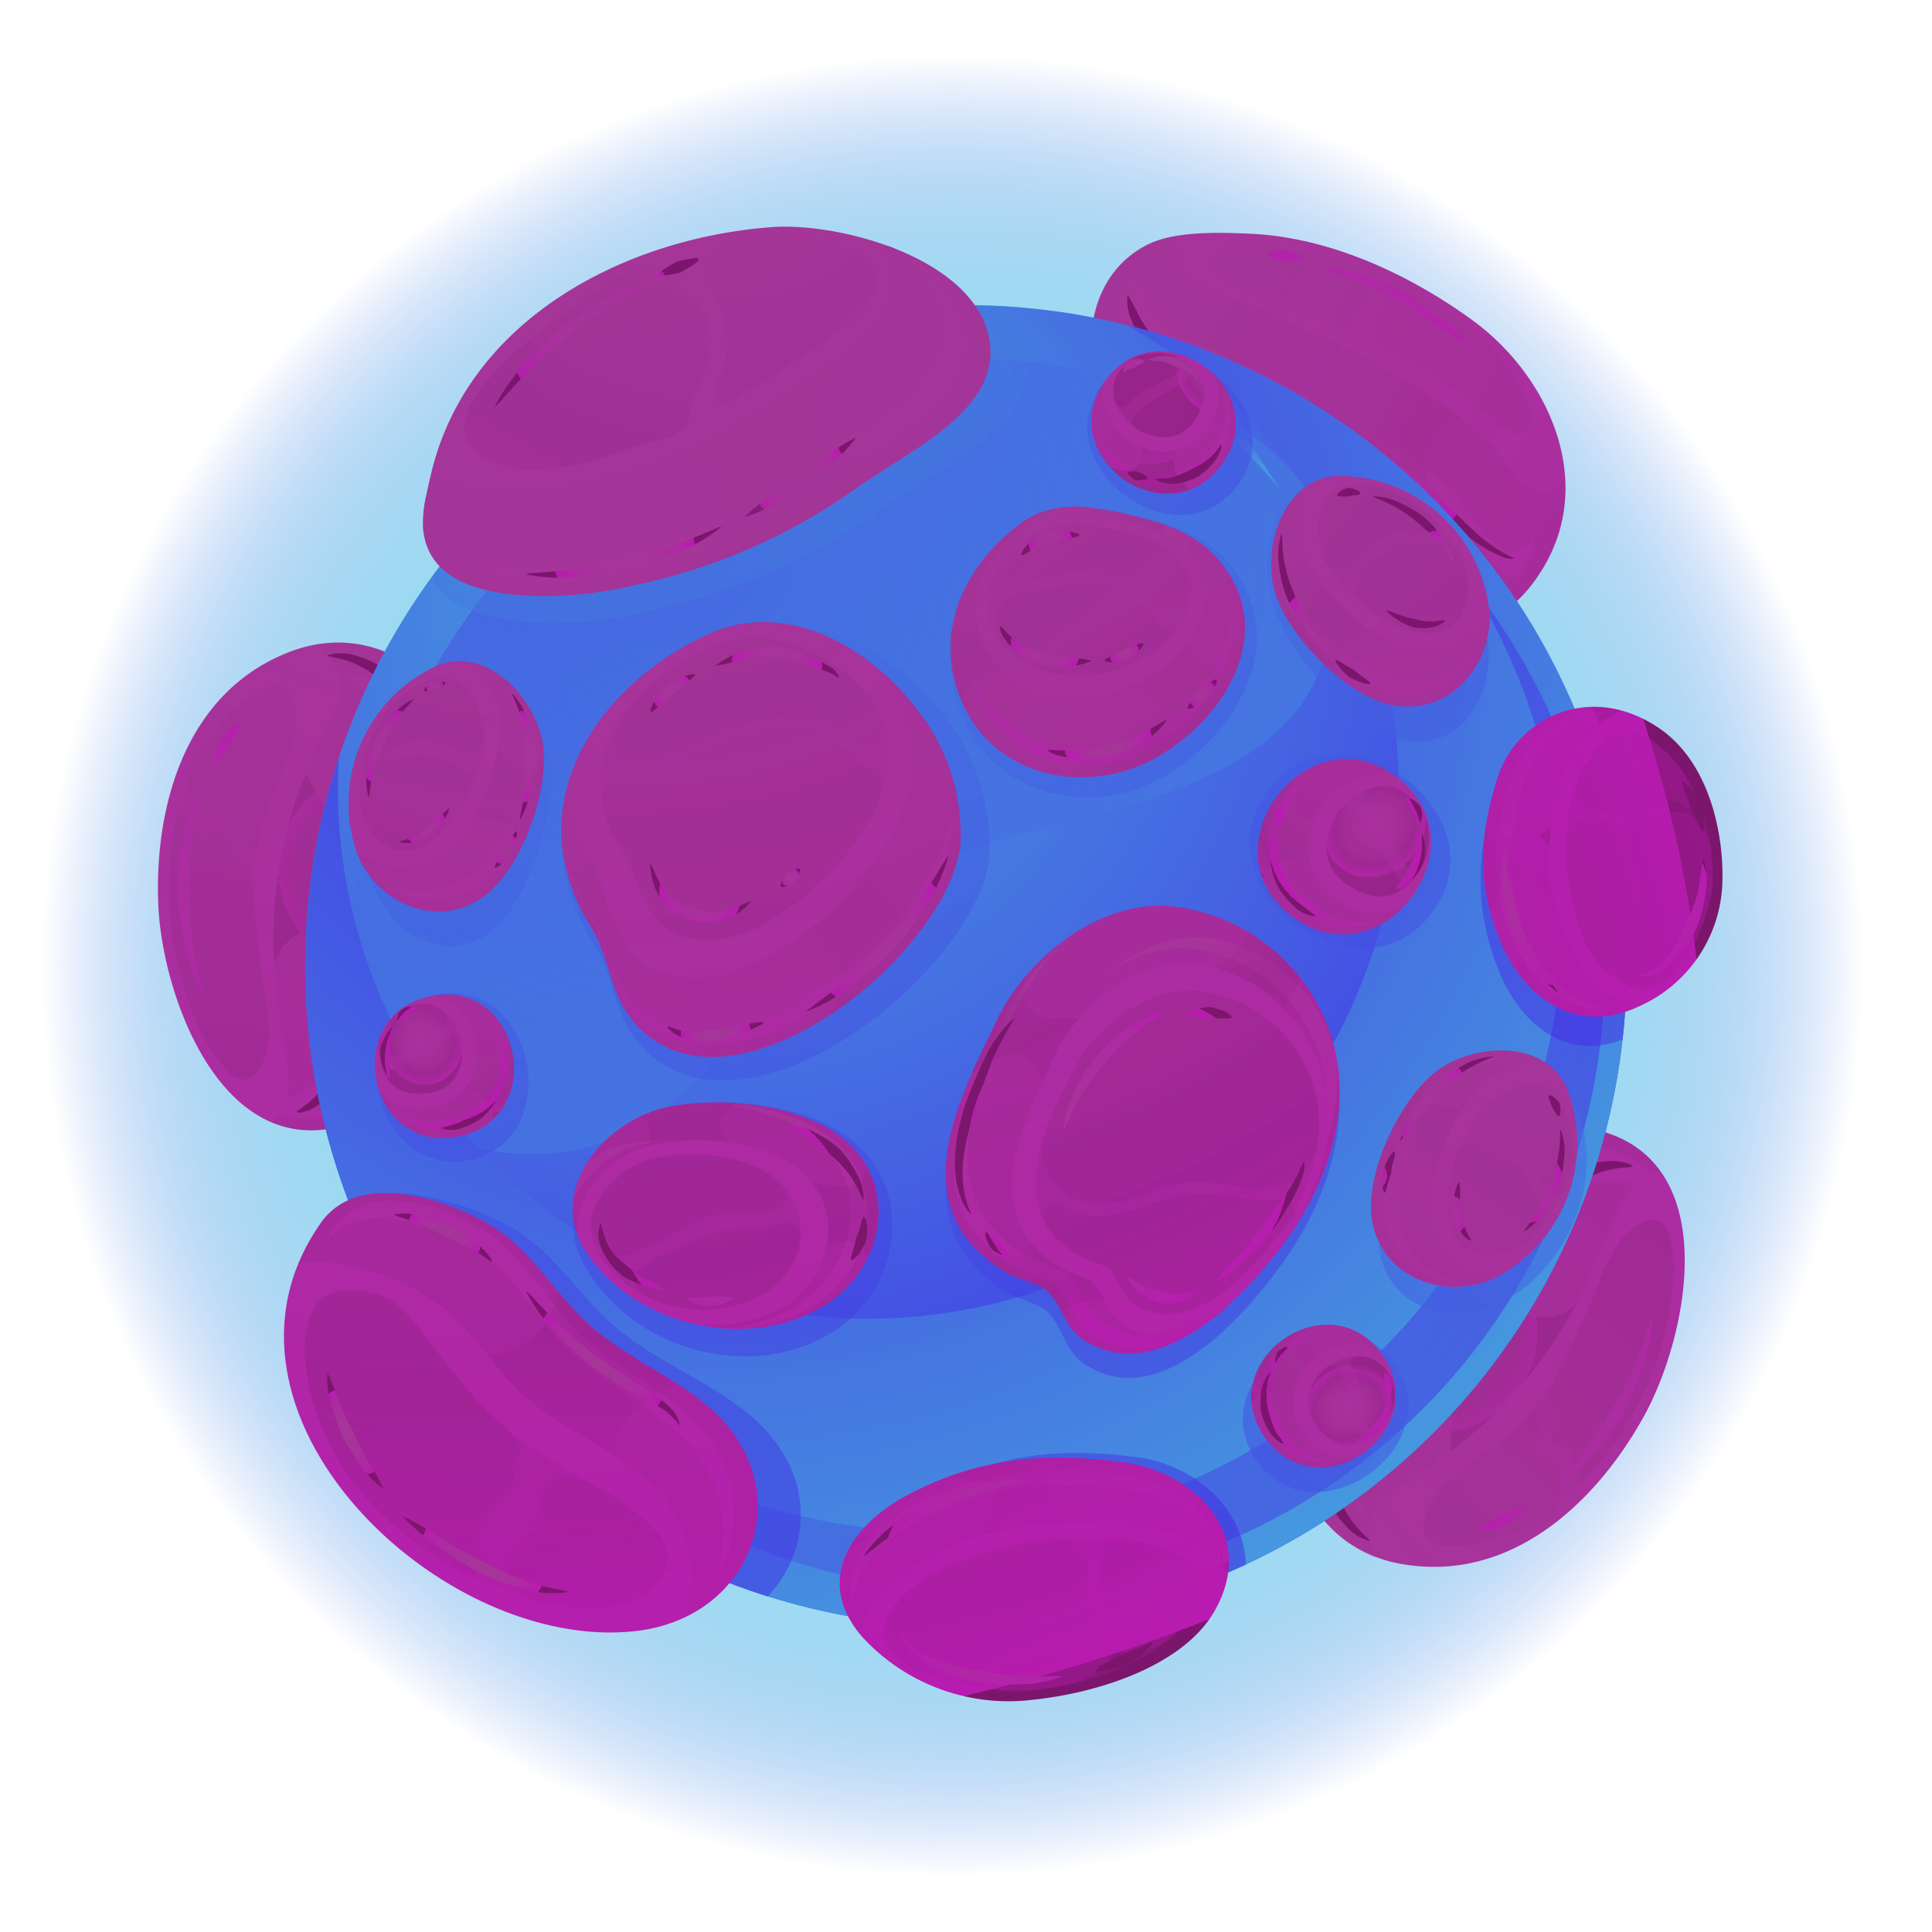 <svg xmlns="http://www.w3.org/2000/svg" xmlns:xlink="http://www.w3.org/1999/xlink" viewBox="0 0 137.69 137.69"><defs><style>.cls-1{isolation:isolate;}.cls-2{fill:url(#radial-gradient);}.cls-3{fill:url(#radial-gradient-2);}.cls-10,.cls-101,.cls-102,.cls-111,.cls-112,.cls-113,.cls-114,.cls-116,.cls-117,.cls-118,.cls-12,.cls-126,.cls-127,.cls-128,.cls-129,.cls-13,.cls-131,.cls-132,.cls-133,.cls-134,.cls-137,.cls-138,.cls-139,.cls-14,.cls-140,.cls-143,.cls-144,.cls-145,.cls-149,.cls-15,.cls-150,.cls-151,.cls-152,.cls-154,.cls-155,.cls-158,.cls-159,.cls-160,.cls-161,.cls-163,.cls-164,.cls-167,.cls-168,.cls-169,.cls-17,.cls-170,.cls-172,.cls-173,.cls-176,.cls-177,.cls-178,.cls-179,.cls-18,.cls-181,.cls-182,.cls-185,.cls-186,.cls-187,.cls-188,.cls-190,.cls-191,.cls-194,.cls-195,.cls-196,.cls-197,.cls-199,.cls-20,.cls-200,.cls-22,.cls-23,.cls-24,.cls-25,.cls-27,.cls-29,.cls-31,.cls-35,.cls-37,.cls-38,.cls-39,.cls-4,.cls-42,.cls-45,.cls-46,.cls-47,.cls-48,.cls-5,.cls-50,.cls-57,.cls-58,.cls-59,.cls-6,.cls-60,.cls-62,.cls-7,.cls-70,.cls-71,.cls-72,.cls-73,.cls-75,.cls-83,.cls-84,.cls-85,.cls-86,.cls-88,.cls-9,.cls-96,.cls-97,.cls-98,.cls-99{mix-blend-mode:screen;}.cls-10,.cls-101,.cls-102,.cls-111,.cls-112,.cls-113,.cls-114,.cls-116,.cls-117,.cls-118,.cls-12,.cls-126,.cls-127,.cls-128,.cls-129,.cls-13,.cls-131,.cls-132,.cls-133,.cls-137,.cls-138,.cls-139,.cls-14,.cls-140,.cls-143,.cls-144,.cls-149,.cls-15,.cls-150,.cls-151,.cls-152,.cls-154,.cls-158,.cls-159,.cls-160,.cls-161,.cls-163,.cls-167,.cls-168,.cls-169,.cls-170,.cls-172,.cls-176,.cls-177,.cls-178,.cls-179,.cls-18,.cls-181,.cls-185,.cls-186,.cls-187,.cls-188,.cls-190,.cls-194,.cls-195,.cls-196,.cls-197,.cls-199,.cls-20,.cls-22,.cls-23,.cls-24,.cls-31,.cls-35,.cls-38,.cls-4,.cls-42,.cls-45,.cls-46,.cls-47,.cls-48,.cls-5,.cls-50,.cls-57,.cls-58,.cls-59,.cls-6,.cls-60,.cls-62,.cls-7,.cls-70,.cls-71,.cls-72,.cls-73,.cls-75,.cls-83,.cls-84,.cls-85,.cls-86,.cls-88,.cls-96,.cls-97,.cls-98,.cls-99{opacity:0.25;}.cls-4{fill:url(#radial-gradient-3);}.cls-5{fill:url(#radial-gradient-4);}.cls-6{fill:url(#radial-gradient-5);}.cls-7{fill:url(#radial-gradient-6);}.cls-8{fill:url(#radial-gradient-7);}.cls-9{fill:url(#radial-gradient-8);}.cls-10{fill:url(#radial-gradient-9);}.cls-11{fill:url(#radial-gradient-10);}.cls-12{fill:url(#radial-gradient-11);}.cls-13{fill:url(#radial-gradient-12);}.cls-14{fill:url(#radial-gradient-13);}.cls-15{fill:url(#radial-gradient-14);}.cls-16{fill:url(#radial-gradient-15);}.cls-17{fill:url(#radial-gradient-16);}.cls-18{fill:url(#radial-gradient-17);}.cls-19{fill:url(#radial-gradient-18);}.cls-20{fill:url(#radial-gradient-19);}.cls-21{fill:url(#radial-gradient-20);}.cls-22{fill:url(#radial-gradient-21);}.cls-23{fill:url(#radial-gradient-22);}.cls-24{fill:url(#radial-gradient-23);}.cls-25{fill:url(#radial-gradient-24);}.cls-26{fill:url(#radial-gradient-25);}.cls-192,.cls-27,.cls-32,.cls-37{opacity:0.45;}.cls-27{fill:url(#radial-gradient-26);}.cls-28{fill:url(#radial-gradient-27);}.cls-30{fill:url(#radial-gradient-28);}.cls-31{fill:url(#radial-gradient-29);}.cls-109,.cls-124,.cls-135,.cls-146,.cls-183,.cls-192,.cls-32,.cls-33,.cls-43,.cls-55,.cls-68,.cls-81,.cls-94{mix-blend-mode:multiply;}.cls-32{fill:url(#radial-gradient-30);}.cls-109,.cls-124,.cls-135,.cls-146,.cls-183,.cls-33,.cls-43,.cls-55,.cls-68,.cls-81,.cls-94{opacity:0.5;}.cls-33{fill:url(#radial-gradient-31);}.cls-34{fill:url(#radial-gradient-32);}.cls-35{fill:url(#radial-gradient-33);}.cls-36{fill:url(#radial-gradient-34);}.cls-37{fill:url(#radial-gradient-35);}.cls-38{fill:url(#radial-gradient-36);}.cls-39{fill:url(#radial-gradient-37);}.cls-40{fill:url(#radial-gradient-38);}.cls-41{fill:url(#radial-gradient-39);}.cls-42{fill:url(#radial-gradient-40);}.cls-43{fill:url(#radial-gradient-41);}.cls-44{fill:url(#radial-gradient-42);}.cls-45{fill:url(#radial-gradient-43);}.cls-46{fill:url(#radial-gradient-44);}.cls-47{fill:url(#radial-gradient-45);}.cls-48{fill:url(#radial-gradient-46);}.cls-49{fill:url(#radial-gradient-47);}.cls-50{fill:url(#radial-gradient-48);}.cls-51{fill:url(#radial-gradient-49);}.cls-52{fill:url(#radial-gradient-50);}.cls-53{fill:url(#radial-gradient-51);}.cls-54{fill:url(#radial-gradient-52);}.cls-55{fill:url(#radial-gradient-53);}.cls-56{fill:url(#radial-gradient-54);}.cls-57{fill:url(#radial-gradient-55);}.cls-58{fill:url(#radial-gradient-56);}.cls-59{fill:url(#radial-gradient-57);}.cls-60{fill:url(#radial-gradient-58);}.cls-61{fill:url(#radial-gradient-59);}.cls-62{fill:url(#radial-gradient-60);}.cls-63{fill:url(#radial-gradient-61);}.cls-64{fill:url(#radial-gradient-62);}.cls-65{fill:url(#radial-gradient-63);}.cls-66{fill:url(#radial-gradient-64);}.cls-67{fill:url(#radial-gradient-65);}.cls-68{fill:url(#radial-gradient-66);}.cls-69{fill:url(#radial-gradient-67);}.cls-70{fill:url(#radial-gradient-68);}.cls-71{fill:url(#radial-gradient-69);}.cls-72{fill:url(#radial-gradient-70);}.cls-73{fill:url(#radial-gradient-71);}.cls-74{fill:url(#radial-gradient-72);}.cls-75{fill:url(#radial-gradient-73);}.cls-76{fill:url(#radial-gradient-74);}.cls-77{fill:url(#radial-gradient-75);}.cls-78{fill:url(#radial-gradient-76);}.cls-79{fill:url(#radial-gradient-77);}.cls-80{fill:url(#radial-gradient-78);}.cls-81{fill:url(#radial-gradient-79);}.cls-82{fill:url(#radial-gradient-80);}.cls-83{fill:url(#radial-gradient-81);}.cls-84{fill:url(#radial-gradient-82);}.cls-85{fill:url(#radial-gradient-83);}.cls-86{fill:url(#radial-gradient-84);}.cls-87{fill:url(#radial-gradient-85);}.cls-88{fill:url(#radial-gradient-86);}.cls-89{fill:url(#radial-gradient-87);}.cls-90{fill:url(#radial-gradient-88);}.cls-91{fill:url(#radial-gradient-89);}.cls-92{fill:url(#radial-gradient-90);}.cls-93{fill:url(#radial-gradient-91);}.cls-94{fill:url(#radial-gradient-92);}.cls-95{fill:url(#radial-gradient-93);}.cls-96{fill:url(#radial-gradient-94);}.cls-97{fill:url(#radial-gradient-95);}.cls-98{fill:url(#radial-gradient-96);}.cls-99{fill:url(#radial-gradient-97);}.cls-100{fill:url(#radial-gradient-98);}.cls-101{fill:url(#radial-gradient-99);}.cls-102{fill:url(#radial-gradient-100);}.cls-103{fill:url(#radial-gradient-101);}.cls-104{fill:url(#radial-gradient-102);}.cls-105{fill:url(#radial-gradient-103);}.cls-106{fill:url(#radial-gradient-104);}.cls-107{fill:url(#radial-gradient-105);}.cls-108{fill:url(#radial-gradient-106);}.cls-109{fill:url(#radial-gradient-107);}.cls-110{fill:url(#radial-gradient-108);}.cls-111{fill:url(#radial-gradient-109);}.cls-112{fill:url(#radial-gradient-110);}.cls-113{fill:url(#radial-gradient-111);}.cls-114{fill:url(#radial-gradient-112);}.cls-115{fill:url(#radial-gradient-113);}.cls-116{fill:url(#radial-gradient-114);}.cls-117{fill:url(#radial-gradient-115);}.cls-118{fill:url(#radial-gradient-116);}.cls-119{fill:url(#radial-gradient-117);}.cls-120{fill:url(#radial-gradient-118);}.cls-121{fill:url(#radial-gradient-119);}.cls-122{fill:url(#radial-gradient-120);}.cls-123{fill:url(#radial-gradient-121);}.cls-124{fill:url(#radial-gradient-122);}.cls-125{fill:url(#radial-gradient-123);}.cls-126{fill:url(#radial-gradient-124);}.cls-127{fill:url(#radial-gradient-125);}.cls-128{fill:url(#radial-gradient-126);}.cls-129{fill:url(#radial-gradient-127);}.cls-130{fill:url(#radial-gradient-128);}.cls-131{fill:url(#radial-gradient-129);}.cls-132{fill:url(#radial-gradient-130);}.cls-133{fill:url(#radial-gradient-131);}.cls-134{fill:url(#radial-gradient-132);}.cls-135{fill:url(#radial-gradient-133);}.cls-136{fill:url(#radial-gradient-134);}.cls-137{fill:url(#radial-gradient-135);}.cls-138{fill:url(#radial-gradient-136);}.cls-139{fill:url(#radial-gradient-137);}.cls-140{fill:url(#radial-gradient-138);}.cls-141{fill:url(#radial-gradient-139);}.cls-142{fill:url(#radial-gradient-140);}.cls-143{fill:url(#radial-gradient-141);}.cls-144{fill:url(#radial-gradient-142);}.cls-145{fill:url(#radial-gradient-143);}.cls-147{fill:url(#radial-gradient-144);}.cls-148{fill:url(#radial-gradient-145);}.cls-149{fill:url(#radial-gradient-146);}.cls-150{fill:url(#radial-gradient-147);}.cls-151{fill:url(#radial-gradient-148);}.cls-152{fill:url(#radial-gradient-149);}.cls-153{fill:url(#radial-gradient-150);}.cls-154{fill:url(#radial-gradient-151);}.cls-155{fill:url(#radial-gradient-152);}.cls-156{fill:url(#radial-gradient-153);}.cls-157{fill:url(#radial-gradient-154);}.cls-158{fill:url(#radial-gradient-155);}.cls-159{fill:url(#radial-gradient-156);}.cls-160{fill:url(#radial-gradient-157);}.cls-161{fill:url(#radial-gradient-158);}.cls-162{fill:url(#radial-gradient-159);}.cls-163{fill:url(#radial-gradient-160);}.cls-164{fill:url(#radial-gradient-161);}.cls-165{fill:url(#radial-gradient-162);}.cls-166{fill:url(#radial-gradient-163);}.cls-167{fill:url(#radial-gradient-164);}.cls-168{fill:url(#radial-gradient-165);}.cls-169{fill:url(#radial-gradient-166);}.cls-170{fill:url(#radial-gradient-167);}.cls-171{fill:url(#radial-gradient-168);}.cls-172{fill:url(#radial-gradient-169);}.cls-173{fill:url(#radial-gradient-170);}.cls-174{fill:url(#radial-gradient-171);}.cls-175{fill:url(#radial-gradient-172);}.cls-176{fill:url(#radial-gradient-173);}.cls-177{fill:url(#radial-gradient-174);}.cls-178{fill:url(#radial-gradient-175);}.cls-179{fill:url(#radial-gradient-176);}.cls-180{fill:url(#radial-gradient-177);}.cls-181{fill:url(#radial-gradient-178);}.cls-182{fill:url(#radial-gradient-179);}.cls-183{fill:url(#radial-gradient-180);}.cls-184{fill:url(#radial-gradient-181);}.cls-185{fill:url(#radial-gradient-182);}.cls-186{fill:url(#radial-gradient-183);}.cls-187{fill:url(#radial-gradient-184);}.cls-188{fill:url(#radial-gradient-185);}.cls-189{fill:url(#radial-gradient-186);}.cls-190{fill:url(#radial-gradient-187);}.cls-191{fill:url(#radial-gradient-188);}.cls-192{fill:url(#radial-gradient-189);}.cls-193{fill:url(#radial-gradient-190);}.cls-194{fill:url(#radial-gradient-191);}.cls-195{fill:url(#radial-gradient-192);}.cls-196{fill:url(#radial-gradient-193);}.cls-197{fill:url(#radial-gradient-194);}.cls-198{fill:url(#radial-gradient-195);}.cls-199{fill:url(#radial-gradient-196);}.cls-200{fill:url(#radial-gradient-197);}</style><radialGradient id="radial-gradient" cx="67.86" cy="68.84" r="69.06" gradientUnits="userSpaceOnUse"><stop offset="0" stop-color="#8ee1ee"/><stop offset="0.36" stop-color="#8ee0ee" stop-opacity="0.99"/><stop offset="0.48" stop-color="#8cdeee" stop-opacity="0.96"/><stop offset="0.57" stop-color="#8adaee" stop-opacity="0.91"/><stop offset="0.65" stop-color="#86d4ee" stop-opacity="0.84"/><stop offset="0.71" stop-color="#82ccee" stop-opacity="0.75"/><stop offset="0.77" stop-color="#7dc2ed" stop-opacity="0.64"/><stop offset="0.82" stop-color="#76b7ed" stop-opacity="0.5"/><stop offset="0.86" stop-color="#6eaaed" stop-opacity="0.34"/><stop offset="0.9" stop-color="#669bec" stop-opacity="0.17"/><stop offset="0.94" stop-color="#5e8dec" stop-opacity="0"/></radialGradient><radialGradient id="radial-gradient-2" cx="39.64" cy="-3.39" r="127.87" gradientUnits="userSpaceOnUse"><stop offset="0.02" stop-color="#a43797"/><stop offset="0.41" stop-color="#a6349a"/><stop offset="0.73" stop-color="#ae2aa3"/><stop offset="1" stop-color="#b81bb0"/><stop offset="1" stop-color="#7b166c"/></radialGradient><radialGradient id="radial-gradient-3" cx="17.19" cy="16.1" r="98.45" gradientTransform="matrix(1, 0.02, -0.02, 1.05, 7.14, -7.84)" gradientUnits="userSpaceOnUse"><stop offset="0.02" stop-color="#a43797"/><stop offset="0.35" stop-color="#a13494"/><stop offset="0.62" stop-color="#972a8b"/><stop offset="0.77" stop-color="#8d2182"/><stop offset="0.88" stop-color="#a11e97"/><stop offset="1" stop-color="#b81bb0"/><stop offset="1" stop-color="#7b166c"/></radialGradient><radialGradient id="radial-gradient-4" cx="17.16" cy="16.9" r="96.28" xlink:href="#radial-gradient-3"/><radialGradient id="radial-gradient-5" cx="17.19" cy="18.64" r="94.59" xlink:href="#radial-gradient-3"/><radialGradient id="radial-gradient-6" cx="37.78" cy="-3.38" r="127.74" gradientTransform="matrix(1, 0, 0, 1, 0, 0)" xlink:href="#radial-gradient-3"/><radialGradient id="radial-gradient-7" cx="35.76" cy="2.87" r="116.9" xlink:href="#radial-gradient-2"/><radialGradient id="radial-gradient-8" cx="21.02" cy="62.95" r="12.97" xlink:href="#radial-gradient-2"/><radialGradient id="radial-gradient-9" cx="26.97" cy="61.95" r="7.13" gradientTransform="matrix(1, 0, 0, 1, 0, 0)" xlink:href="#radial-gradient-3"/><radialGradient id="radial-gradient-10" cx="-354.19" cy="669.45" r="127.87" gradientTransform="translate(-591.31 534.5) rotate(-148.89)" xlink:href="#radial-gradient-2"/><radialGradient id="radial-gradient-11" cx="-361.2" cy="667.09" r="98.45" gradientTransform="matrix(-0.84, -0.54, 0.56, -0.88, -600.52, 537.48)" xlink:href="#radial-gradient-3"/><radialGradient id="radial-gradient-12" cx="-361.22" cy="667.9" r="96.27" gradientTransform="matrix(-0.84, -0.54, 0.56, -0.88, -600.52, 537.48)" xlink:href="#radial-gradient-3"/><radialGradient id="radial-gradient-13" cx="-361.2" cy="669.64" r="94.58" gradientTransform="matrix(-0.84, -0.54, 0.56, -0.88, -600.52, 537.48)" xlink:href="#radial-gradient-3"/><radialGradient id="radial-gradient-14" cx="-356.05" cy="669.45" r="127.73" gradientTransform="translate(-591.31 534.5) rotate(-148.89)" xlink:href="#radial-gradient-3"/><radialGradient id="radial-gradient-15" cx="-358.06" cy="675.71" r="116.89" gradientTransform="translate(-591.31 534.5) rotate(-148.89)" xlink:href="#radial-gradient-2"/><radialGradient id="radial-gradient-16" cx="-372.8" cy="735.78" r="12.97" gradientTransform="translate(-591.31 534.5) rotate(-148.89)" xlink:href="#radial-gradient-2"/><radialGradient id="radial-gradient-17" cx="-366.86" cy="734.79" r="7.13" gradientTransform="translate(-591.31 534.5) rotate(-148.89)" xlink:href="#radial-gradient-3"/><radialGradient id="radial-gradient-18" cx="17.78" cy="-31.55" r="126.97" gradientTransform="translate(23.77 23.65) rotate(5.26)" xlink:href="#radial-gradient-2"/><radialGradient id="radial-gradient-19" cx="42.69" cy="-2.49" r="126.17" gradientTransform="matrix(1, 0, 0, 1, 0, 0)" xlink:href="#radial-gradient-3"/><radialGradient id="radial-gradient-20" cx="39.12" cy="-5.15" r="107.55" gradientTransform="translate(8.91 7.75) rotate(1.84)" xlink:href="#radial-gradient-2"/><radialGradient id="radial-gradient-21" cx="85.5" cy="-31.44" r="85.75" gradientTransform="matrix(0.92, 0, 0, 0.86, -16.61, 35.44)" xlink:href="#radial-gradient-2"/><radialGradient id="radial-gradient-22" cx="38.38" cy="-1.92" r="158.96" gradientTransform="matrix(1, 0, 0, 1, 0, 0)" xlink:href="#radial-gradient-3"/><radialGradient id="radial-gradient-23" cx="60.39" cy="11.12" r="83.32" gradientTransform="matrix(1, 0, 0, 1, 0, 0)" xlink:href="#radial-gradient-3"/><radialGradient id="radial-gradient-24" cx="94.11" cy="28.84" r="12.47" xlink:href="#radial-gradient-2"/><radialGradient id="radial-gradient-25" cx="50.7" cy="41.83" r="85.72" gradientTransform="translate(123.39 -11.8) rotate(79.08)" gradientUnits="userSpaceOnUse"><stop offset="0.08" stop-color="#4597df"/><stop offset="1" stop-color="#4424e6"/></radialGradient><radialGradient id="radial-gradient-26" cx="57.03" cy="30.07" r="59.48" gradientTransform="translate(-8.33 8.62) scale(0.96 0.97)" gradientUnits="userSpaceOnUse"><stop offset="0" stop-color="#4424e6"/><stop offset="0.92" stop-color="#4597df"/></radialGradient><radialGradient id="radial-gradient-27" cx="50.7" cy="42.94" r="85" gradientTransform="matrix(1, 0, 0, 1, 0, 0)" xlink:href="#radial-gradient-26"/><radialGradient id="radial-gradient-28" cx="83.99" cy="27.96" r="8.59" gradientTransform="matrix(1, 0, 0, 1, 0, 0)" xlink:href="#radial-gradient-26"/><radialGradient id="radial-gradient-29" cx="54.25" cy="89.08" r="0.01" gradientTransform="matrix(1, 0, 0, 1, 0, 0)" xlink:href="#radial-gradient-3"/><radialGradient id="radial-gradient-30" cx="38.87" cy="64.75" r="75.78" gradientTransform="matrix(1, 0, 0, 1, 0, 0)" xlink:href="#radial-gradient-25"/><radialGradient id="radial-gradient-31" cx="40.9" cy="5.46" r="117.57" gradientTransform="matrix(1, 0, 0, 1, 0, 0)" xlink:href="#radial-gradient-25"/><radialGradient id="radial-gradient-32" cx="39.77" cy="-2.79" r="126.97" xlink:href="#radial-gradient-2"/><radialGradient id="radial-gradient-33" cx="39.77" cy="-0.74" r="123.08" gradientTransform="matrix(1, 0, 0, 1, 0, 0)" xlink:href="#radial-gradient-3"/><radialGradient id="radial-gradient-34" cx="66.55" cy="-5.14" r="119.38" gradientTransform="translate(-20.22 5.21) scale(0.93 0.98)" xlink:href="#radial-gradient-2"/><radialGradient id="radial-gradient-35" cx="40.11" cy="4.7" r="84.48" xlink:href="#radial-gradient-2"/><radialGradient id="radial-gradient-36" cx="51.6" cy="5.34" r="36.81" gradientTransform="matrix(1, 0, 0, 1, 0, 0)" xlink:href="#radial-gradient-3"/><radialGradient id="radial-gradient-37" cx="42.53" cy="23.69" r="6.36" xlink:href="#radial-gradient-2"/><radialGradient id="radial-gradient-38" cx="44.45" cy="39.35" r="5.08" xlink:href="#radial-gradient-2"/><radialGradient id="radial-gradient-39" cx="56.99" cy="34.01" r="3.44" xlink:href="#radial-gradient-2"/><radialGradient id="radial-gradient-40" cx="51.96" cy="15.61" r="64.36" gradientTransform="matrix(1, 0, 0, 1, 0, 0)" xlink:href="#radial-gradient-3"/><radialGradient id="radial-gradient-41" cx="43.52" cy="4.38" r="116.67" gradientTransform="matrix(1, 0, 0, 1, 0, 0)" xlink:href="#radial-gradient-25"/><radialGradient id="radial-gradient-42" cx="39.77" cy="-2.79" r="126.97" xlink:href="#radial-gradient-2"/><radialGradient id="radial-gradient-43" cx="50.86" cy="46.88" r="96.32" gradientTransform="translate(-21.99 -18.9) rotate(-3.55)" xlink:href="#radial-gradient-3"/><radialGradient id="radial-gradient-44" cx="52.86" cy="61.78" r="80.36" gradientTransform="translate(-21.99 -18.9) rotate(-3.55)" xlink:href="#radial-gradient-3"/><radialGradient id="radial-gradient-45" cx="50.29" cy="44.21" r="100.19" gradientTransform="translate(-21.99 -18.9) rotate(-3.55)" xlink:href="#radial-gradient-3"/><radialGradient id="radial-gradient-46" cx="40.2" cy="0.03" r="122.91" gradientTransform="matrix(1, 0, 0, 1, 0, 0)" xlink:href="#radial-gradient-3"/><radialGradient id="radial-gradient-47" cx="69.19" cy="10.13" r="112.52" gradientTransform="translate(-23.81 -2.93) scale(0.92 1.01)" xlink:href="#radial-gradient-2"/><radialGradient id="radial-gradient-48" cx="42.51" cy="59.65" r="46.71" gradientTransform="matrix(1, 0, 0, 1, 0, 0)" xlink:href="#radial-gradient-3"/><radialGradient id="radial-gradient-49" cx="25.31" cy="101.97" r="3.24" xlink:href="#radial-gradient-2"/><radialGradient id="radial-gradient-50" cx="34.58" cy="110.8" r="4.61" xlink:href="#radial-gradient-2"/><radialGradient id="radial-gradient-51" cx="31.58" cy="88.18" r="2.75" xlink:href="#radial-gradient-2"/><radialGradient id="radial-gradient-52" cx="42.97" cy="96.83" r="5.12" xlink:href="#radial-gradient-2"/><radialGradient id="radial-gradient-53" cx="53.61" cy="26.47" r="126.87" gradientTransform="translate(-11.08 -39.88) scale(0.96 1.14)" xlink:href="#radial-gradient-25"/><radialGradient id="radial-gradient-54" cx="40.08" cy="-2.74" r="126.88" xlink:href="#radial-gradient-2"/><radialGradient id="radial-gradient-55" cx="176.42" cy="-200.13" r="126.89" gradientTransform="matrix(0.57, 0.13, -0.16, 0.7, -89.2, 130.55)" xlink:href="#radial-gradient-3"/><radialGradient id="radial-gradient-56" cx="176.19" cy="-199.04" r="124.12" gradientTransform="matrix(0.57, 0.13, -0.16, 0.7, -89.2, 130.55)" xlink:href="#radial-gradient-3"/><radialGradient id="radial-gradient-57" cx="176.16" cy="-200.13" r="126.88" gradientTransform="matrix(0.57, 0.13, -0.16, 0.7, -89.2, 130.55)" xlink:href="#radial-gradient-3"/><radialGradient id="radial-gradient-58" cx="40.02" cy="-2.26" r="125.98" gradientTransform="matrix(1, 0, 0, 1, 0, 0)" xlink:href="#radial-gradient-3"/><radialGradient id="radial-gradient-59" cx="41.69" cy="-16.19" r="118.71" gradientTransform="translate(-2.01 20.14) scale(0.99 0.93)" xlink:href="#radial-gradient-2"/><radialGradient id="radial-gradient-60" cx="39.31" cy="15.44" r="83.32" gradientTransform="matrix(1, 0, 0, 1, 0, 0)" xlink:href="#radial-gradient-3"/><radialGradient id="radial-gradient-61" cx="30.28" cy="58.86" r="1.52" xlink:href="#radial-gradient-2"/><radialGradient id="radial-gradient-62" cx="27.8" cy="53.31" r="2.74" xlink:href="#radial-gradient-2"/><radialGradient id="radial-gradient-63" cx="30.98" cy="48.9" r="0.61" xlink:href="#radial-gradient-2"/><radialGradient id="radial-gradient-64" cx="37.31" cy="53.92" r="3.23" xlink:href="#radial-gradient-2"/><radialGradient id="radial-gradient-65" cx="36.05" cy="60.55" r="1.08" xlink:href="#radial-gradient-2"/><radialGradient id="radial-gradient-66" cx="-661.37" cy="160.23" r="126.88" gradientTransform="matrix(-0.87, 0.41, 0.48, 1.03, -591.79, 89.99)" xlink:href="#radial-gradient-25"/><radialGradient id="radial-gradient-67" cx="-648.58" cy="149.57" r="126.88" gradientTransform="matrix(-0.91, 0.42, 0.42, 0.91, -584.99, 130.98)" xlink:href="#radial-gradient-2"/><radialGradient id="radial-gradient-68" cx="-905.45" cy="224.67" r="126.88" gradientTransform="matrix(-0.46, 0.36, 0.44, 0.56, -448.35, 211.78)" xlink:href="#radial-gradient-3"/><radialGradient id="radial-gradient-69" cx="-905.69" cy="225.76" r="124.12" gradientTransform="matrix(-0.46, 0.36, 0.44, 0.56, -448.35, 211.78)" xlink:href="#radial-gradient-3"/><radialGradient id="radial-gradient-70" cx="-905.71" cy="224.67" r="126.88" gradientTransform="matrix(-0.46, 0.36, 0.44, 0.56, -448.35, 211.78)" xlink:href="#radial-gradient-3"/><radialGradient id="radial-gradient-71" cx="-648.64" cy="150.04" r="125.98" gradientTransform="matrix(-0.91, 0.42, 0.42, 0.91, -584.99, 130.98)" xlink:href="#radial-gradient-3"/><radialGradient id="radial-gradient-72" cx="-651.36" cy="147.01" r="118.71" gradientTransform="matrix(-0.9, 0.42, 0.39, 0.85, -574.51, 148.21)" xlink:href="#radial-gradient-2"/><radialGradient id="radial-gradient-73" cx="-649.35" cy="167.74" r="83.32" gradientTransform="matrix(-0.91, 0.42, 0.42, 0.91, -584.99, 130.98)" xlink:href="#radial-gradient-3"/><radialGradient id="radial-gradient-74" cx="-658.38" cy="211.17" r="1.52" gradientTransform="matrix(-0.91, 0.42, 0.42, 0.91, -584.99, 130.98)" xlink:href="#radial-gradient-2"/><radialGradient id="radial-gradient-75" cx="-660.86" cy="205.61" r="2.74" gradientTransform="matrix(-0.91, 0.42, 0.42, 0.91, -584.99, 130.98)" xlink:href="#radial-gradient-2"/><radialGradient id="radial-gradient-76" cx="-657.68" cy="201.21" r="0.61" gradientTransform="matrix(-0.91, 0.42, 0.42, 0.91, -584.99, 130.98)" xlink:href="#radial-gradient-2"/><radialGradient id="radial-gradient-77" cx="-651.35" cy="206.23" r="3.23" gradientTransform="matrix(-0.91, 0.42, 0.42, 0.91, -584.99, 130.98)" xlink:href="#radial-gradient-2"/><radialGradient id="radial-gradient-78" cx="-652.61" cy="212.86" r="1.08" gradientTransform="matrix(-0.91, 0.42, 0.42, 0.91, -584.99, 130.98)" xlink:href="#radial-gradient-2"/><radialGradient id="radial-gradient-79" cx="-301.82" cy="-135.57" r="126.87" gradientTransform="matrix(-0.69, -0.67, -0.72, 0.73, -162.65, -67.62)" xlink:href="#radial-gradient-25"/><radialGradient id="radial-gradient-80" cx="-299.68" cy="-140.89" r="126.87" gradientTransform="matrix(-0.71, -0.7, -0.7, 0.71, -172.17, -73.71)" xlink:href="#radial-gradient-2"/><radialGradient id="radial-gradient-81" cx="-438.43" cy="-279.27" r="126.89" gradientTransform="matrix(-0.5, -0.31, -0.37, 0.61, -198.7, 81.85)" xlink:href="#radial-gradient-3"/><radialGradient id="radial-gradient-82" cx="-438.67" cy="-278.17" r="124.12" gradientTransform="matrix(-0.5, -0.31, -0.37, 0.61, -198.7, 81.85)" xlink:href="#radial-gradient-3"/><radialGradient id="radial-gradient-83" cx="-438.69" cy="-279.27" r="126.89" gradientTransform="matrix(-0.5, -0.31, -0.37, 0.61, -198.7, 81.85)" xlink:href="#radial-gradient-3"/><radialGradient id="radial-gradient-84" cx="-299.73" cy="-140.41" r="125.98" gradientTransform="matrix(-0.71, -0.7, -0.7, 0.71, -172.17, -73.71)" xlink:href="#radial-gradient-3"/><radialGradient id="radial-gradient-85" cx="-299.84" cy="-164.24" r="118.72" gradientTransform="matrix(-0.71, -0.7, -0.65, 0.67, -184.55, -57.5)" xlink:href="#radial-gradient-2"/><radialGradient id="radial-gradient-86" cx="-300.44" cy="-122.72" r="83.32" gradientTransform="matrix(-0.71, -0.7, -0.7, 0.71, -172.17, -73.71)" xlink:href="#radial-gradient-3"/><radialGradient id="radial-gradient-87" cx="-309.48" cy="-79.29" r="1.52" gradientTransform="matrix(-0.71, -0.7, -0.7, 0.71, -172.17, -73.71)" xlink:href="#radial-gradient-2"/><radialGradient id="radial-gradient-88" cx="-311.96" cy="-84.84" r="2.74" gradientTransform="matrix(-0.71, -0.7, -0.7, 0.71, -172.17, -73.71)" xlink:href="#radial-gradient-2"/><radialGradient id="radial-gradient-89" cx="-308.77" cy="-89.25" r="0.61" gradientTransform="matrix(-0.71, -0.7, -0.7, 0.71, -172.17, -73.71)" xlink:href="#radial-gradient-2"/><radialGradient id="radial-gradient-90" cx="-302.44" cy="-84.23" r="3.23" gradientTransform="matrix(-0.71, -0.7, -0.7, 0.71, -172.17, -73.71)" xlink:href="#radial-gradient-2"/><radialGradient id="radial-gradient-91" cx="-303.7" cy="-77.6" r="1.08" gradientTransform="matrix(-0.71, -0.7, -0.7, 0.71, -172.17, -73.71)" xlink:href="#radial-gradient-2"/><radialGradient id="radial-gradient-92" cx="16.87" cy="7.96" r="126.97" gradientTransform="translate(21.96 -15.73) scale(1.07 1.05)" xlink:href="#radial-gradient-25"/><radialGradient id="radial-gradient-93" cx="40.04" cy="-4.7" r="126.97" xlink:href="#radial-gradient-2"/><radialGradient id="radial-gradient-94" cx="148.11" cy="-108.28" r="125.39" gradientTransform="translate(-70.16 87.2) scale(0.76 0.7)" xlink:href="#radial-gradient-3"/><radialGradient id="radial-gradient-95" cx="148.82" cy="-108.06" r="123.84" gradientTransform="translate(-70.16 87.2) scale(0.76 0.7)" xlink:href="#radial-gradient-3"/><radialGradient id="radial-gradient-96" cx="148.34" cy="-108.12" r="124.76" gradientTransform="translate(-70.16 87.2) scale(0.76 0.7)" xlink:href="#radial-gradient-3"/><radialGradient id="radial-gradient-97" cx="40.04" cy="5.03" r="113.37" gradientTransform="matrix(1, 0, 0, 1, 0, 0)" xlink:href="#radial-gradient-3"/><radialGradient id="radial-gradient-98" cx="50.4" cy="47.24" r="36.56" xlink:href="#radial-gradient-2"/><radialGradient id="radial-gradient-99" cx="40.59" cy="41.03" r="47.86" gradientTransform="matrix(1, 0, 0, 1, 0, 0)" xlink:href="#radial-gradient-3"/><radialGradient id="radial-gradient-100" cx="56.55" cy="18.69" r="102.44" gradientTransform="matrix(1, 0, 0, 1, 0, 0)" xlink:href="#radial-gradient-3"/><radialGradient id="radial-gradient-101" cx="49.92" cy="63.64" r="2.95" xlink:href="#radial-gradient-2"/><radialGradient id="radial-gradient-102" cx="47.95" cy="49.38" r="1.48" xlink:href="#radial-gradient-2"/><radialGradient id="radial-gradient-103" cx="55.39" cy="47.22" r="3.22" xlink:href="#radial-gradient-2"/><radialGradient id="radial-gradient-104" cx="56.34" cy="62.56" r="0.68" xlink:href="#radial-gradient-2"/><radialGradient id="radial-gradient-105" cx="51" cy="73.54" r="2.48" xlink:href="#radial-gradient-2"/><radialGradient id="radial-gradient-106" cx="62.5" cy="66.56" r="5.33" xlink:href="#radial-gradient-2"/><radialGradient id="radial-gradient-107" cx="26.47" cy="14.97" r="126.97" gradientTransform="translate(11.16 -22.06) scale(1.04 1.08)" xlink:href="#radial-gradient-25"/><radialGradient id="radial-gradient-108" cx="39.77" cy="-2.79" r="126.97" xlink:href="#radial-gradient-2"/><radialGradient id="radial-gradient-109" cx="194.23" cy="-188.34" r="126.97" gradientTransform="translate(-82.84 121.61) scale(0.69 0.56)" xlink:href="#radial-gradient-3"/><radialGradient id="radial-gradient-110" cx="197.86" cy="-187.29" r="120.89" gradientTransform="translate(-82.84 121.61) scale(0.69 0.56)" xlink:href="#radial-gradient-3"/><radialGradient id="radial-gradient-111" cx="197.92" cy="-188.39" r="121.89" gradientTransform="translate(-82.84 121.61) scale(0.69 0.56)" xlink:href="#radial-gradient-3"/><radialGradient id="radial-gradient-112" cx="39.77" cy="-2.79" r="126.97" gradientTransform="matrix(1, 0, 0, 1, 0, 0)" xlink:href="#radial-gradient-3"/><radialGradient id="radial-gradient-113" cx="78.06" cy="28.53" r="33.98" xlink:href="#radial-gradient-2"/><radialGradient id="radial-gradient-114" cx="70.27" cy="32.62" r="23.34" gradientTransform="matrix(1, 0, 0, 1, 0, 0)" xlink:href="#radial-gradient-3"/><radialGradient id="radial-gradient-115" cx="62.47" cy="21.93" r="70.92" gradientTransform="matrix(1, 0, 0, 1, 0, 0)" xlink:href="#radial-gradient-3"/><radialGradient id="radial-gradient-116" cx="62.92" cy="31.71" r="33.98" gradientTransform="matrix(1, 0, 0, 1, 0, 0)" xlink:href="#radial-gradient-3"/><radialGradient id="radial-gradient-117" cx="74.53" cy="46.09" r="2.52" xlink:href="#radial-gradient-2"/><radialGradient id="radial-gradient-118" cx="80.11" cy="46.52" r="1.08" xlink:href="#radial-gradient-2"/><radialGradient id="radial-gradient-119" cx="74.88" cy="38.71" r="1.56" xlink:href="#radial-gradient-2"/><radialGradient id="radial-gradient-120" cx="78.91" cy="52.68" r="3.15" xlink:href="#radial-gradient-2"/><radialGradient id="radial-gradient-121" cx="85.68" cy="49.48" r="1.05" xlink:href="#radial-gradient-2"/><radialGradient id="radial-gradient-122" cx="40.59" cy="9.33" r="126.97" gradientTransform="translate(0 -17.73) scale(1 1.06)" xlink:href="#radial-gradient-25"/><radialGradient id="radial-gradient-123" cx="40.59" cy="-4.02" r="126.97" xlink:href="#radial-gradient-2"/><radialGradient id="radial-gradient-124" cx="54.42" cy="21.14" r="91.58" gradientTransform="matrix(1, 0, 0, 1, 0, 0)" xlink:href="#radial-gradient-3"/><radialGradient id="radial-gradient-125" cx="55.17" cy="21.14" r="91.1" gradientTransform="matrix(1, 0, 0, 1, 0, 0)" xlink:href="#radial-gradient-3"/><radialGradient id="radial-gradient-126" cx="56.27" cy="27.52" r="83.95" gradientTransform="matrix(1, 0, 0, 1, 0, 0)" xlink:href="#radial-gradient-3"/><radialGradient id="radial-gradient-127" cx="40.59" cy="-4.02" r="126.97" gradientTransform="matrix(1, 0, 0, 1, 0, 0)" xlink:href="#radial-gradient-3"/><radialGradient id="radial-gradient-128" cx="72.65" cy="51.03" r="47.75" xlink:href="#radial-gradient-2"/><radialGradient id="radial-gradient-129" cx="62.09" cy="78.49" r="24.79" gradientTransform="matrix(1, 0, 0, 1, 0, 0)" xlink:href="#radial-gradient-3"/><radialGradient id="radial-gradient-130" cx="81.05" cy="54.44" r="23.4" gradientTransform="matrix(1, 0, 0, 1, 0, 0)" xlink:href="#radial-gradient-3"/><radialGradient id="radial-gradient-131" cx="61.76" cy="53.3" r="31.36" gradientTransform="matrix(1, 0, 0, 1, 0, 0)" xlink:href="#radial-gradient-3"/><radialGradient id="radial-gradient-132" cx="80.48" cy="82.29" r="11.54" xlink:href="#radial-gradient-2"/><radialGradient id="radial-gradient-133" cx="18.23" cy="-0.35" r="154.83" gradientTransform="translate(13.82 -39.82) scale(1.04 1.12)" xlink:href="#radial-gradient-25"/><radialGradient id="radial-gradient-134" cx="33.22" cy="-27.38" r="154.83" xlink:href="#radial-gradient-2"/><radialGradient id="radial-gradient-135" cx="36.89" cy="9.59" r="106.23" gradientTransform="matrix(1, 0, 0, 1, 0, 0)" xlink:href="#radial-gradient-3"/><radialGradient id="radial-gradient-136" cx="37.07" cy="9.46" r="106.19" gradientTransform="matrix(1, 0, 0, 1, 0, 0)" xlink:href="#radial-gradient-3"/><radialGradient id="radial-gradient-137" cx="39.27" cy="16.88" r="96.8" gradientTransform="matrix(1, 0, 0, 1, 0, 0)" xlink:href="#radial-gradient-3"/><radialGradient id="radial-gradient-138" cx="33.22" cy="-27.33" r="154.77" gradientTransform="matrix(1, 0, 0, 1, 0, 0)" xlink:href="#radial-gradient-3"/><radialGradient id="radial-gradient-139" cx="51.44" cy="59.11" r="42.29" xlink:href="#radial-gradient-2"/><radialGradient id="radial-gradient-140" cx="51.44" cy="59.11" r="42.29" xlink:href="#radial-gradient-2"/><radialGradient id="radial-gradient-141" cx="55.53" cy="9.82" r="98.87" gradientTransform="matrix(1, 0, 0, 1, 0, 0)" xlink:href="#radial-gradient-3"/><radialGradient id="radial-gradient-142" cx="42.35" cy="43.44" r="48.81" gradientTransform="matrix(1, 0, 0, 1, 0, 0)" xlink:href="#radial-gradient-3"/><radialGradient id="radial-gradient-143" cx="52.25" cy="86.66" r="8.17" xlink:href="#radial-gradient-2"/><radialGradient id="radial-gradient-144" cx="47.06" cy="92.13" r="126.97" gradientTransform="matrix(1.07, -0.2, 0.22, 1.15, -47.98, -113.41)" xlink:href="#radial-gradient-25"/><radialGradient id="radial-gradient-145" cx="79.23" cy="65.33" r="126.97" gradientTransform="matrix(0.98, -0.19, 0.19, 0.98, -66.05, -52.99)" xlink:href="#radial-gradient-2"/><radialGradient id="radial-gradient-146" cx="144.64" cy="131.99" r="3.46" gradientTransform="matrix(0.82, -0.16, 0.18, 0.92, -112.3, -24.18)" xlink:href="#radial-gradient-3"/><radialGradient id="radial-gradient-147" cx="144.5" cy="131.95" r="3.23" gradientTransform="matrix(0.82, -0.16, 0.18, 0.92, -112.3, -24.18)" xlink:href="#radial-gradient-3"/><radialGradient id="radial-gradient-148" cx="144.8" cy="132.06" r="3.37" gradientTransform="matrix(0.82, -0.16, 0.18, 0.92, -112.3, -24.18)" xlink:href="#radial-gradient-3"/><radialGradient id="radial-gradient-149" cx="79.22" cy="65.38" r="126.9" gradientTransform="matrix(0.98, -0.19, 0.19, 0.98, -66.05, -52.99)" xlink:href="#radial-gradient-3"/><radialGradient id="radial-gradient-150" cx="82.42" cy="120.17" r="16.83" gradientTransform="matrix(0.94, -0.18, 0.17, 0.9, -73.9, -23.52)" xlink:href="#radial-gradient-2"/><radialGradient id="radial-gradient-151" cx="74.05" cy="144.94" r="4.5" gradientTransform="matrix(0.98, -0.19, 0.19, 0.98, -66.05, -52.99)" xlink:href="#radial-gradient-3"/><radialGradient id="radial-gradient-152" cx="71.89" cy="144.98" r="4.53" gradientTransform="matrix(0.98, -0.19, 0.19, 0.98, -66.05, -52.99)" xlink:href="#radial-gradient-2"/><radialGradient id="radial-gradient-153" cx="-607.28" cy="319.9" r="126.98" gradientTransform="matrix(-0.64, 0.88, 0.95, 0.7, -691.12, 292.43)" xlink:href="#radial-gradient-25"/><radialGradient id="radial-gradient-154" cx="-633.11" cy="332.92" r="126.97" gradientTransform="matrix(-0.59, 0.81, 0.81, 0.59, -628.76, 302.17)" xlink:href="#radial-gradient-2"/><radialGradient id="radial-gradient-155" cx="-705.66" cy="416.75" r="3.46" gradientTransform="matrix(-0.5, 0.68, 0.76, 0.56, -582.6, 273)" xlink:href="#radial-gradient-3"/><radialGradient id="radial-gradient-156" cx="-705.8" cy="416.71" r="3.23" gradientTransform="matrix(-0.5, 0.68, 0.76, 0.56, -582.6, 273)" xlink:href="#radial-gradient-3"/><radialGradient id="radial-gradient-157" cx="-705.5" cy="416.82" r="3.37" gradientTransform="matrix(-0.5, 0.68, 0.76, 0.56, -582.6, 273)" xlink:href="#radial-gradient-3"/><radialGradient id="radial-gradient-158" cx="-633.12" cy="332.97" r="126.9" gradientTransform="matrix(-0.59, 0.81, 0.81, 0.59, -628.76, 302.17)" xlink:href="#radial-gradient-3"/><radialGradient id="radial-gradient-159" cx="-662.12" cy="412.54" r="16.83" gradientTransform="matrix(-0.57, 0.77, 0.74, 0.54, -598.43, 307.34)" xlink:href="#radial-gradient-2"/><radialGradient id="radial-gradient-160" cx="-638.29" cy="412.53" r="4.5" gradientTransform="matrix(-0.59, 0.81, 0.81, 0.59, -628.76, 302.17)" xlink:href="#radial-gradient-3"/><radialGradient id="radial-gradient-161" cx="-640.45" cy="412.57" r="4.53" gradientTransform="matrix(-0.59, 0.81, 0.81, 0.59, -628.76, 302.17)" xlink:href="#radial-gradient-2"/><radialGradient id="radial-gradient-162" cx="-590.71" cy="326.63" r="154.08" gradientTransform="matrix(-0.64, 0.88, 0.95, 0.7, -691.12, 292.43)" xlink:href="#radial-gradient-25"/><radialGradient id="radial-gradient-163" cx="-342.7" cy="-182.89" r="154.07" gradientTransform="matrix(-0.8, -0.6, -0.6, 0.8, -237.16, -81.99)" xlink:href="#radial-gradient-2"/><radialGradient id="radial-gradient-164" cx="-360.44" cy="-114.36" r="4.2" gradientTransform="matrix(-0.67, -0.5, -0.56, 0.75, -207.52, -35.64)" xlink:href="#radial-gradient-3"/><radialGradient id="radial-gradient-165" cx="-360.62" cy="-114.41" r="3.91" gradientTransform="matrix(-0.67, -0.5, -0.56, 0.75, -207.52, -35.64)" xlink:href="#radial-gradient-3"/><radialGradient id="radial-gradient-166" cx="-360.25" cy="-114.28" r="4.09" gradientTransform="matrix(-0.67, -0.5, -0.56, 0.75, -207.52, -35.64)" xlink:href="#radial-gradient-3"/><radialGradient id="radial-gradient-167" cx="-342.72" cy="-182.84" r="153.99" gradientTransform="matrix(-0.8, -0.6, -0.6, 0.8, -237.16, -81.99)" xlink:href="#radial-gradient-3"/><radialGradient id="radial-gradient-168" cx="-361.98" cy="-134.39" r="20.43" gradientTransform="matrix(-0.76, -0.57, -0.55, 0.73, -243.15, -52.03)" xlink:href="#radial-gradient-2"/><radialGradient id="radial-gradient-169" cx="-348.99" cy="-86.3" r="5.46" gradientTransform="matrix(-0.8, -0.6, -0.6, 0.8, -237.16, -81.99)" xlink:href="#radial-gradient-3"/><radialGradient id="radial-gradient-170" cx="-351.61" cy="-86.25" r="5.49" gradientTransform="matrix(-0.8, -0.6, -0.6, 0.8, -237.16, -81.99)" xlink:href="#radial-gradient-2"/><radialGradient id="radial-gradient-171" cx="-191.57" cy="-104.29" r="126.97" gradientTransform="matrix(-0.64, -0.88, -0.95, 0.69, -56.28, -57.58)" xlink:href="#radial-gradient-25"/><radialGradient id="radial-gradient-172" cx="-179.26" cy="-164.27" r="126.97" gradientTransform="matrix(-0.59, -0.81, -0.81, 0.59, -83.85, -1.79)" xlink:href="#radial-gradient-2"/><radialGradient id="radial-gradient-173" cx="-164.06" cy="-112.78" r="3.46" gradientTransform="matrix(-0.49, -0.68, -0.76, 0.55, -70, 50.82)" xlink:href="#radial-gradient-3"/><radialGradient id="radial-gradient-174" cx="-164.2" cy="-112.83" r="3.23" gradientTransform="matrix(-0.49, -0.68, -0.76, 0.55, -70, 50.82)" xlink:href="#radial-gradient-3"/><radialGradient id="radial-gradient-175" cx="-163.9" cy="-112.71" r="3.37" gradientTransform="matrix(-0.49, -0.68, -0.76, 0.55, -70, 50.82)" xlink:href="#radial-gradient-3"/><radialGradient id="radial-gradient-176" cx="-179.28" cy="-164.22" r="126.91" gradientTransform="matrix(-0.59, -0.81, -0.81, 0.59, -83.85, -1.79)" xlink:href="#radial-gradient-3"/><radialGradient id="radial-gradient-177" cx="-188.12" cy="-132.05" r="16.83" gradientTransform="matrix(-0.56, -0.77, -0.74, 0.54, -99.36, 25.64)" xlink:href="#radial-gradient-2"/><radialGradient id="radial-gradient-178" cx="-184.45" cy="-84.66" r="4.5" gradientTransform="matrix(-0.59, -0.81, -0.81, 0.59, -83.85, -1.79)" xlink:href="#radial-gradient-3"/><radialGradient id="radial-gradient-179" cx="-186.61" cy="-84.62" r="4.53" gradientTransform="matrix(-0.59, -0.81, -0.81, 0.59, -83.85, -1.79)" xlink:href="#radial-gradient-2"/><radialGradient id="radial-gradient-180" cx="40.76" cy="27.28" r="96.33" gradientTransform="matrix(1, 0, 0, 1, 0, 0)" xlink:href="#radial-gradient-25"/><radialGradient id="radial-gradient-181" cx="39.51" cy="-2.76" r="127.04" xlink:href="#radial-gradient-2"/><radialGradient id="radial-gradient-182" cx="72.81" cy="24.7" r="88.77" gradientTransform="translate(-20.86 18.72) scale(0.92 0.95)" xlink:href="#radial-gradient-3"/><radialGradient id="radial-gradient-183" cx="72.8" cy="25.16" r="88.36" gradientTransform="translate(-20.86 18.72) scale(0.92 0.95)" xlink:href="#radial-gradient-3"/><radialGradient id="radial-gradient-184" cx="76" cy="31.37" r="80.99" gradientTransform="translate(-20.86 18.72) scale(0.92 0.95)" xlink:href="#radial-gradient-3"/><radialGradient id="radial-gradient-185" cx="39.54" cy="26.45" r="97.48" gradientTransform="matrix(1, 0, 0, 1, 0, 0)" xlink:href="#radial-gradient-3"/><radialGradient id="radial-gradient-186" cx="55.27" cy="20.25" r="85.55" gradientTransform="translate(-11.62 25.76) scale(0.96 0.93)" xlink:href="#radial-gradient-2"/><radialGradient id="radial-gradient-187" cx="27.21" cy="62.73" r="67.04" gradientTransform="matrix(1, 0, 0, 1, 0, 0)" xlink:href="#radial-gradient-3"/><radialGradient id="radial-gradient-188" cx="71.8" cy="112.54" r="9" xlink:href="#radial-gradient-2"/><radialGradient id="radial-gradient-189" cx="97.88" cy="-96.9" r="164.66" gradientTransform="matrix(1, 0, 0, 1, 0, 0)" xlink:href="#radial-gradient-25"/><radialGradient id="radial-gradient-190" cx="49.5" cy="450.53" r="100.5" gradientTransform="matrix(0.16, -0.99, 1.25, 0.21, -576.28, 23.95)" xlink:href="#radial-gradient-2"/><radialGradient id="radial-gradient-191" cx="82.74" cy="492" r="70.22" gradientTransform="matrix(0.15, -0.91, 1.19, 0.2, -555.58, 49.16)" xlink:href="#radial-gradient-3"/><radialGradient id="radial-gradient-192" cx="82.73" cy="492.37" r="69.9" gradientTransform="matrix(0.15, -0.91, 1.19, 0.2, -555.58, 49.16)" xlink:href="#radial-gradient-3"/><radialGradient id="radial-gradient-193" cx="85.26" cy="497.28" r="64.07" gradientTransform="matrix(0.15, -0.91, 1.19, 0.2, -555.58, 49.16)" xlink:href="#radial-gradient-3"/><radialGradient id="radial-gradient-194" cx="49.52" cy="473.64" r="77.12" gradientTransform="matrix(0.16, -0.99, 1.25, 0.21, -576.28, 23.95)" xlink:href="#radial-gradient-3"/><radialGradient id="radial-gradient-195" cx="65.57" cy="497.7" r="67.68" gradientTransform="matrix(0.16, -0.94, 1.16, 0.19, -544.97, 41.17)" xlink:href="#radial-gradient-2"/><radialGradient id="radial-gradient-196" cx="39.76" cy="502.34" r="53.03" gradientTransform="matrix(0.16, -0.99, 1.25, 0.21, -576.28, 23.95)" xlink:href="#radial-gradient-3"/><radialGradient id="radial-gradient-197" cx="75.04" cy="541.74" r="7.12" gradientTransform="matrix(0.16, -0.99, 1.25, 0.21, -576.28, 23.95)" xlink:href="#radial-gradient-2"/></defs><g class="cls-1"><g id="Layer_2" data-name="Layer 2"><g id="OBJECTS"><circle class="cls-2" cx="68.84" cy="68.84" r="68.84"/><path class="cls-3" d="M24.34,45.8a9.54,9.54,0,0,0-3.7.66c-7.28,2.8-9.65,10.72-9.36,18,.26,6.38,4.38,18.06,13,15.81a8,8,0,0,0,5.58-8c-.08-2.28-.94-3.25.28-5.32,1-1.75,2.51-3.13,3.39-5C36.78,55.08,31.6,46,24.34,45.8Z"/><path class="cls-4" d="M20.62,49.49c-1.47-2.17-5.3,2.38-6.07,3.67a20.74,20.74,0,0,0-2.5,10.93,22.18,22.18,0,0,0,1.88,8.49,11.55,11.55,0,0,0,2.41,3.84c1.59,1.43,2.63-.71,2.8-2.25a11.6,11.6,0,0,0-.26-3.42c-.65-3.71-1.26-7.56-.35-11.22.56-2.28,1.69-4.38,2.32-6.64a5,5,0,0,0,.21-2.2A3.18,3.18,0,0,0,20.62,49.49Z"/><path class="cls-5" d="M14.92,58.11a.66.66,0,0,0,.21,0c.37,0,.79-.17,1.12,0a1.1,1.1,0,0,1,.34.4c.37.58.74,1.17,1.1,1.76.63,1,.72-.32.84-.79.56-2.28,1.69-4.38,2.32-6.64a5,5,0,0,0,.21-2.2,3.18,3.18,0,0,0-.44-1.2c-1.33-2-4.27,1.36-5.1,2.36a11.34,11.34,0,0,0-2.11,2.67C13,55.64,13.54,57.81,14.92,58.11Z"/><path class="cls-6" d="M17.8,62.12a1.07,1.07,0,0,0-.67-.78,2,2,0,0,1-.35-.08c-.28-.13-.31-.51-.36-.82a1.44,1.44,0,0,0-.33-.77.76.76,0,0,0-.76-.23c-.27.08-.5.36-.77.29s-.29-.24-.4-.41a2.74,2.74,0,0,0-1.53-1.18,21.19,21.19,0,0,0-.58,6,22.18,22.18,0,0,0,1.88,8.49,11.55,11.55,0,0,0,2.41,3.84c1.59,1.43,2.63-.71,2.8-2.25a11.6,11.6,0,0,0-.26-3.42c-.49-2.73-.44-5.5-1-8.18A3.69,3.69,0,0,0,17.8,62.12Z"/><path class="cls-7" d="M24.34,45.8a9,9,0,0,0-1.85.14c1,.74,2.37,2.16,1.55,4.19-1.25,3.06-4.55,8.29-4.55,16.69,0,7,2.47,11.69-.2,13.14a7.42,7.42,0,0,0,5,.31,8,8,0,0,0,5.58-8c-.08-2.28-.94-3.25.28-5.32,1-1.75,2.51-3.13,3.39-5,.07-.15.13-.3.19-.45.29-1.88.53-3.69.74-5.36C33.85,50.85,29.66,45.94,24.34,45.8Z"/><path class="cls-8" d="M24.27,47.88a11.23,11.23,0,0,1,5.34,8.39c-.19,1.54-.42,3.2-.68,4.92-.06.14-.11.28-.18.41-.81,1.72-2.15,3-3.1,4.59-1.13,1.9-.33,2.79-.26,4.88a7.31,7.31,0,0,1-5.13,7.29,6.69,6.69,0,0,1-.75.16,1.93,1.93,0,0,1-.7.62,6.77,6.77,0,0,0,4.55.28,7.32,7.32,0,0,0,5.13-7.29c-.07-2.09-.87-3,.25-4.87,1-1.61,2.3-2.88,3.11-4.59.07-.14.12-.28.18-.41.26-1.73.48-3.39.67-4.92C32.2,52.72,28.75,48.46,24.27,47.88Z"/><path class="cls-9" d="M14.26,56.27c.11,0-.4,1.81-.61,3.62a25.26,25.26,0,0,0-.16,3.63,26,26,0,0,0,.23,3.62c.24,1.81.79,3.57.68,3.61a11.37,11.37,0,0,1-1.25-3.5,22.15,22.15,0,0,1-.46-3.72,21.66,21.66,0,0,1,.39-3.73A11.74,11.74,0,0,1,14.26,56.27ZM16.34,52a6.1,6.1,0,0,0-.66.73,6,6,0,0,0-.35.93c-.14.47-.18,1-.07,1s.33-.38.59-.76.52-.73.52-.73.19-.41.42-.81.48-.79.41-.87S16.71,51.65,16.34,52Zm7.6,24.27a6.46,6.46,0,0,1-.8,1.09,6.6,6.6,0,0,1-.89,1c-.5.47-1.14.8-1.1.9s.77,0,1.43-.44a5.4,5.4,0,0,0,1.19-1,5.54,5.54,0,0,0,.69-1.37c.25-.73.23-1.49.12-1.49S24.29,75.67,23.94,76.26Zm4.87-26.77a6.09,6.09,0,0,0-1.34-1.74,6.17,6.17,0,0,0-2-1,3.37,3.37,0,0,0-2.14-.06c0,.11,1,.18,1.95.6A6.15,6.15,0,0,1,27,48.38a6.2,6.2,0,0,1,1.36,1.4c.59.81.88,1.8,1,1.78A3.44,3.44,0,0,0,28.81,49.49Z"/><path class="cls-10" d="M24.71,60.14c-1.33-2.08-2.26-3.7-2.92-5a30.51,30.51,0,0,0-2.3,11.64c0,.66,0,1.29.07,1.91.57-1.77,2.19-3.4,6.6-1.74a25.78,25.78,0,0,1,3.36,1.57,4.46,4.46,0,0,1,.6-1.56c1-1.75,2.51-3.13,3.39-5,.07-.15.13-.3.19-.45.29-1.88.53-3.69.74-5.36,0,0,0,0,0-.06C31.25,60.06,27.07,63.81,24.71,60.14Z"/><path class="cls-11" d="M96.37,110.12a9.59,9.59,0,0,0,3.51,1.34c7.67,1.36,13.79-4.19,17.31-10.58,3.07-5.59,5.58-17.72-2.94-20.23a8,8,0,0,0-8.89,3.92c-1.12,2-.87,3.27-3,4.4-1.8,1-3.76,1.39-5.49,2.54C90.51,95.74,90.25,106.19,96.37,110.12Z"/><path class="cls-12" d="M101.46,108.87c.13,2.62,5.76.71,7.09,0a20.88,20.88,0,0,0,7.79-8.06,22.39,22.39,0,0,0,2.77-8.25A11.33,11.33,0,0,0,119,88c-.61-2-2.61-.75-3.56.48a12.21,12.21,0,0,0-1.54,3.06c-1.36,3.52-2.83,7.13-5.5,9.79-1.66,1.66-3.71,2.87-5.41,4.49a5,5,0,0,0-1.32,1.77A3.09,3.09,0,0,0,101.46,108.87Z"/><path class="cls-13" d="M110.79,104.44l-.16-.13c-.31-.22-.76-.27-.95-.6a1.12,1.12,0,0,1-.09-.52l0-2.07c0-1.19-.78-.1-1.13.24-1.66,1.66-3.71,2.87-5.41,4.49a5,5,0,0,0-1.32,1.77,3.09,3.09,0,0,0-.24,1.25c.12,2.38,4.35,1,5.58.62a11.73,11.73,0,0,0,3.19-1.19C111.17,107.55,111.82,105.41,110.79,104.44Z"/><path class="cls-14" d="M110.4,99.52a1.05,1.05,0,0,0,.17,1c.08.09.19.15.25.25.18.26,0,.61-.11.9a1.45,1.45,0,0,0-.12.82.76.76,0,0,0,.53.59c.28.07.62,0,.81.15a.76.76,0,0,1,.13.56,2.81,2.81,0,0,0,.71,1.8,21.35,21.35,0,0,0,3.57-4.79,22.39,22.39,0,0,0,2.77-8.25A11.33,11.33,0,0,0,119,88c-.61-2-2.61-.75-3.56.48a12.21,12.21,0,0,0-1.54,3.06c-1,2.59-2.47,4.94-3.4,7.51C110.48,99.22,110.44,99.37,110.4,99.52Z"/><path class="cls-15" d="M96.37,110.12A9.09,9.09,0,0,0,98,111c-.49-1.16-.91-3.08.84-4.38,2.65-2,8.17-4.75,12.51-11.95,3.64-6,3.93-11.28,7-11.15a7.43,7.43,0,0,0-4.09-2.82,8,8,0,0,0-8.89,3.92c-1.12,2-.87,3.27-3,4.4-1.8,1-3.76,1.39-5.49,2.54l-.39.28c-1.22,1.46-2.36,2.89-3.41,4.21C90.83,100.87,91.89,107.24,96.37,110.12Z"/><path class="cls-16" d="M97.5,108.37a11.19,11.19,0,0,1-.23-9.94c1-1.22,2-2.53,3.12-3.87l.36-.26c1.58-1,3.39-1.44,5-2.32,2-1,1.72-2.21,2.74-4a7.33,7.33,0,0,1,8.16-3.6c.25.08.49.16.73.26a1.85,1.85,0,0,1,.92-.17,6.83,6.83,0,0,0-3.75-2.6,7.32,7.32,0,0,0-8.16,3.6c-1,1.83-.8,3-2.74,4-1.65.88-3.45,1.27-5,2.32l-.37.26c-1.11,1.34-2.16,2.65-3.11,3.87C93.22,100.12,94,105.56,97.5,108.37Z"/><path class="cls-17" d="M110.4,106.35c-.07-.09,1.29-1.33,2.4-2.78a25.43,25.43,0,0,0,2-3,25.62,25.62,0,0,0,1.68-3.22c.73-1.67,1.17-3.47,1.28-3.44a11.37,11.37,0,0,1-.75,3.64A22.26,22.26,0,0,1,115.5,101a22.56,22.56,0,0,1-2.26,3A11.17,11.17,0,0,1,110.4,106.35Zm-4,2.6a6.06,6.06,0,0,0,.94-.29,5.85,5.85,0,0,0,.79-.61c.36-.34.65-.73.57-.81s-.48.15-.9.34-.83.36-.83.36-.37.25-.77.47-.82.43-.8.54S105.92,109.05,106.41,109Zm6-24.71a6.34,6.34,0,0,1,1.24-.52,6,6,0,0,1,1.29-.4c.67-.14,1.38-.1,1.41-.21s-.69-.36-1.46-.36a5.33,5.33,0,0,0-1.51.21,5.54,5.54,0,0,0-1.3.81c-.59.5-1,1.16-.88,1.22S111.85,84.57,112.45,84.24Zm-18,20.41a6.19,6.19,0,0,0,.25,2.17,6.38,6.38,0,0,0,1.19,1.85,3.49,3.49,0,0,0,1.8,1.16c0-.1-.79-.7-1.36-1.53a6.54,6.54,0,0,1-.87-1.75,6.18,6.18,0,0,1-.44-1.9c-.09-1,.18-2,.08-2A3.44,3.44,0,0,0,94.44,104.65Z"/><path class="cls-18" d="M103.46,97.64c.06,2.47,0,4.35-.07,5.76a30.4,30.4,0,0,0,8-8.78c.34-.56.65-1.12.93-1.67-1.4,1.22-3.63,1.78-6.54-1.92A23.73,23.73,0,0,1,103.69,88a4.44,4.44,0,0,1-1.32,1c-1.8,1-3.76,1.39-5.49,2.54l-.39.28c-1.22,1.46-2.36,2.89-3.41,4.21a.14.14,0,0,1,0,.06C97.82,94.33,103.34,93.29,103.46,97.64Z"/><path class="cls-19" d="M104.91,22.8c-4.51-3.27-10.14-5.88-15.77-6.14-2.16-.1-5.34-.21-7.3.75-3.2,1.58-4.4,5-4,8.41.49,3.79,3,6.82,6,9.11a16.15,16.15,0,0,0,1.88,1.2c1.88,1.08,4,1.61,5.7,2.94,3,2.21,5.52,6.06,9.55,6.41a9.83,9.83,0,0,0,8.61-4.39C113.94,34.77,110.57,26.92,104.91,22.8Z"/><path class="cls-20" d="M109.59,41.09a11,11,0,0,0,1.94-7.16c-1,1.62-2.4,1.72-4.48-1.27-3.19-4.6-15.45-10.09-20.18-11.75-3-1.06-3.22-2.91-3-4.1a7.65,7.65,0,0,0-2.06.6c-3.2,1.58-4.4,5-4,8.41.49,3.79,3,6.82,6,9.11a16.15,16.15,0,0,0,1.88,1.2c1.88,1.08,4,1.61,5.7,2.94,3,2.21,5.52,6.06,9.55,6.41A9.83,9.83,0,0,0,109.59,41.09Z"/><path class="cls-21" d="M82.53,24.54c5.4,2.1,19.36,8.9,22.88,14.33,1.41,2.17,2,2.35,3,2.23.33-1.16,1-1.71.91-2.88-1.07,1.59-2.45,1.64-4.43-1.41-3-4.7-15.12-10.59-19.79-12.4A6.19,6.19,0,0,1,82,22a4.3,4.3,0,0,1-.55-2.89c-1.12.62-2.6,1.78-1.88,3.11A5.55,5.55,0,0,0,82.53,24.54Z"/><path class="cls-22" d="M107.84,30.81c.59.26,1.15-.2,1.52-1.08a13.91,13.91,0,0,0-5.47-7c-4-2.72-9-4.9-14.08-5.12a5,5,0,0,0-2.63.2c-.62.35-1.12.75-.62,1.46a5.24,5.24,0,0,0,2.35,1.52c4.71,1.91,6,2.27,10,4.11S106.24,30.1,107.84,30.81Z"/><path class="cls-23" d="M96.07,23.18a.67.67,0,0,1-.25.08,3,3,0,0,1-1.64-.44l-1.49-.58c-1.26-.49-2.53-1-3.78-1.5a5.24,5.24,0,0,1-2.35-1.52c-.5-.71,0-1.11.62-1.46a5,5,0,0,1,2.63-.2,22.09,22.09,0,0,1,4.42.68c.73.19,1.44.43,2.16.65a1.35,1.35,0,0,1,1.06,1l.27.75a1.23,1.23,0,0,1,.09.75c-.18.58-1.11.62-1.33,1.19,0,.07,0,.16-.08.23A.68.68,0,0,1,96.07,23.18Zm7.82-.5a36.82,36.82,0,0,0-3.47-2.06A8.7,8.7,0,0,0,99,19.89a.4.4,0,0,0-.37.05.43.43,0,0,0-.12.36,2.53,2.53,0,0,0,.07.38,2,2,0,0,1-.21,1.42,3.62,3.62,0,0,0-.64,1.56c0,.61.72,1,1.17,1.19,4,1.85,7.3,5.25,8.9,6,.59.26,1.15-.2,1.52-1.08A13.91,13.91,0,0,0,103.89,22.68Z"/><path class="cls-24" d="M104.15,29.81a57.08,57.08,0,0,0-9.41-5.55,2.46,2.46,0,0,1-.1,3.23c-2.23,2.49-11.43,2.9-11.43,2.9l22,13.42S97.93,31.87,104.15,29.81Z"/><path class="cls-25" d="M92.74,18.36c0,.23-1.2.29-1.2.29s-1.14-.3-1.12-.52,1.2-.28,1.2-.28S92.76,18.14,92.74,18.36Zm9.73,4.24c-.58-.45-1.17-.89-1.64-1.21l-.77-.54a5.81,5.81,0,0,0-.83-.44,14.26,14.26,0,0,0-1.93-.74,10.84,10.84,0,0,0-2.9-.62,18.79,18.79,0,0,0,2.71,1.16,15.75,15.75,0,0,1,1.78.86,6.18,6.18,0,0,1,.76.47l.78.47c.46.27,1.09.67,1.71,1.06a14.4,14.4,0,0,0,2.58,1.45A14.38,14.38,0,0,0,102.47,22.6ZM98.91,33.29c1.43,1.15,2.76,2.46,2.76,2.46l.88.76c.53.45,1.24,1.07,2,1.65a10.09,10.09,0,0,0,2.21,1.39,2.11,2.11,0,0,0,1.16.27c0-.06-.43-.19-1-.55a12.16,12.16,0,0,1-2-1.55l-2.69-2.57-.9-.76c-.54-.44-1.28-1-2.06-1.56a9.43,9.43,0,0,0-3.38-1.65C95.83,31.27,97.49,32.1,98.91,33.29Zm-15.53-7.9a9,9,0,0,1-1.16-1.34,9.17,9.17,0,0,1-1-1.45A17,17,0,0,0,80.36,21a3.45,3.45,0,0,0,.31,1.88,8.49,8.49,0,0,0,.91,1.71A8,8,0,0,0,83,25.84a3.55,3.55,0,0,0,1.75.75C84.83,26.49,84,26,83.38,25.39Z"/><circle class="cls-26" cx="68.84" cy="68.84" r="47.09" transform="translate(-11.8 123.39) rotate(-79.08)"/><path class="cls-27" d="M91.92,51.21a16.87,16.87,0,0,1-4.66,3.5c-4.68,2.5-10,3.53-15.09,4.91s-10.33,3.27-14.09,7a50.36,50.36,0,0,0-4.61,5.86c-3,4.11-6.85,8-11.77,9.34A17.39,17.39,0,0,1,30,80.38c-2.78-1.45-4.23-5.42-4.74-8.29-1.18-6.68.9-13.85,3.49-20a43.82,43.82,0,0,1,40-26.55c11.24,0,28.73,4.54,26.16,19.18a13.42,13.42,0,0,1-2,5.24A11.17,11.17,0,0,1,91.92,51.21Z"/><path class="cls-28" d="M80.28,23.16a37.8,37.8,0,1,1-56.2,33c0-.71,0-1.42.06-2.12A47.09,47.09,0,1,0,80.28,23.16Z"/><g class="cls-29"><path class="cls-30" d="M91.14,34.8a35.74,35.74,0,0,0-5.73-7.27,43.63,43.63,0,0,0-4.59-1.42A35.71,35.71,0,0,1,91.14,34.8Z"/></g><path class="cls-31" d="M54.23,89.08h0Z"/><path class="cls-32" d="M114.37,69.1A44.31,44.31,0,0,1,32.3,92.27a44.3,44.3,0,0,0,72.53-50.64A44.07,44.07,0,0,1,114.37,69.1Z"/><path class="cls-33" d="M30.74,41.19c1.59,2.87,6,3.22,9,3.22a31.42,31.42,0,0,0,6.4-.82A44.91,44.91,0,0,0,63.1,36.17c4-2.9,11.59-6.12,10.09-11.87A6.87,6.87,0,0,0,72,21.87c-1-.07-2.07-.11-3.13-.11A47,47,0,0,0,30.74,41.19Z"/><path class="cls-34" d="M70.41,23.74c-1.45-5.5-10.78-7.92-15.47-7.55C44.4,17,33.44,22.8,30.77,33.56c-.13.55-.26,1.1-.37,1.65a8.48,8.48,0,0,0-.25,2.45c.38,4.38,5.61,4.83,9,4.83a28.73,28.73,0,0,0,6-.77A41.9,41.9,0,0,0,61,34.81C64.73,32.11,71.81,29.11,70.41,23.74Z"/><path class="cls-35" d="M70.41,23.74c-.81-3.08-4.1-5.2-7.66-6.4A5.33,5.33,0,0,1,63.54,19c1.21,4.6-4.86,7.18-8.09,9.5a36,36,0,0,1-13.59,5.92,25.29,25.29,0,0,1-5.13.66c-1.86,0-4.37-.17-6-1.28-.11.46-.22.92-.31,1.38a8.48,8.48,0,0,0-.25,2.45c.38,4.38,5.61,4.83,9,4.83a28.73,28.73,0,0,0,6-.77A41.9,41.9,0,0,0,61,34.81C64.73,32.11,71.81,29.11,70.41,23.74Z"/><path class="cls-36" d="M68.79,23.13c-.63-2.55-2.89-4.43-5.56-5.66A7.89,7.89,0,0,1,66.81,22c1.31,5.27-5.26,8.22-8.75,10.88a37.73,37.73,0,0,1-14.7,6.78,26,26,0,0,1-5.54.76,15.51,15.51,0,0,1-4.91-.66c1.76,1.54,4.73,1.75,6.89,1.75a26.19,26.19,0,0,0,5.55-.75A37.88,37.88,0,0,0,60.05,34C63.54,31.35,70.1,28.4,68.79,23.13Z"/><path class="cls-37" d="M62,18.77C58.7,15.49,49.59,16,42.12,21S30.77,30.5,34.56,32.66s12.1-.79,17.93-4.31C63,22,63.4,20.19,62,18.77Z"/><path class="cls-38" d="M50.15,26.82c-.2.49-.49.94-.71,1.42-.3.67-.13,1.52-.58,2.11-.68.89-2.83,1.2-3.82,1.55-3,1.08-7.43,2.5-10.48.76C30.77,30.5,34.66,26,42.12,21A14,14,0,0,1,46,18.87a2,2,0,0,1,2,.64c.4.59.33,1,.94,1.43a4.15,4.15,0,0,1,1.42,1.66,4.13,4.13,0,0,1,.27,1.46A7.24,7.24,0,0,1,50.15,26.82Zm11.83-8c-2.13-2.13-12.06-4-11.54,1A3.44,3.44,0,0,0,50.87,21a6.67,6.67,0,0,1,.69,5.28A6.46,6.46,0,0,0,51,27.78c-.17,1.94,1.71.42,2.41,0,1.2-.74,2.4-1.5,3.58-2.3a26.16,26.16,0,0,0,4.26-3.31C62.23,21.19,63.15,19.94,62,18.77Z"/><path class="cls-39" d="M45.78,20.34c0,.1-1.49.88-2.9,1.84a30.87,30.87,0,0,0-2.69,2.07,30.16,30.16,0,0,0-2.55,2.24C36.42,27.69,35.36,29,35.26,29a11.57,11.57,0,0,1,2-2.88,24.09,24.09,0,0,1,2.46-2.47,24.42,24.42,0,0,1,2.9-1.93A11.57,11.57,0,0,1,45.78,20.34Zm2.43-1.68s-1.38.74-1.3.94,1.6-.19,1.6-.19,1.38-.74,1.3-.95S48.21,18.66,48.21,18.66Z"/><g class="cls-29"><path class="cls-40" d="M51.41,37.55a12.26,12.26,0,0,1-3.16,1.85,26.31,26.31,0,0,1-3.46,1.23,25,25,0,0,1-3.64.49,11.89,11.89,0,0,1-3.66-.19c0-.11,1.82-.12,3.6-.37a30,30,0,0,0,3.51-.72,29.65,29.65,0,0,0,3.44-1C49.74,38.28,51.35,37.45,51.41,37.55Z"/><path class="cls-41" d="M61,31.19A8.37,8.37,0,0,1,59.25,33c-.91.82-1.89,1.57-1.89,1.57s-1,.68-2.09,1.28a8,8,0,0,1-2.24,1A12.13,12.13,0,0,1,55,35.33l1.93-1.46,2-1.36A10.57,10.57,0,0,1,61,31.19Z"/></g><path class="cls-42" d="M48.61,40.83a41.61,41.61,0,0,0,12.36-6c.76-.54,1.66-1.1,2.59-1.69-3.67,0-7.05-.9-5.47-4.49.38-.87.71-1.69,1-2.47-1.28.85-2.61,1.62-3.64,2.37a35.17,35.17,0,0,1-7.12,3.92c1.93.34,3.49,1.25,3.49,3.3C51.82,37.41,50.47,39.18,48.61,40.83Z"/><path class="cls-43" d="M53.46,100.87c-3-2.54-7.15-4-10-6.65s-4.26-5.43-7.8-7.17c-2.87-1.42-7.66-2.91-10.81-1.32a47.15,47.15,0,0,0,29.87,28.05C58,110.25,58.08,104.75,53.46,100.87Z"/><path class="cls-44" d="M50.68,100.41C47.91,98,44.13,96.54,41.55,94s-3.9-5.27-7.15-7-9-3.47-11.53.15c-9.45,13.41,8.51,30.71,22.47,29.09C53.78,115.25,57,106.06,50.68,100.41Z"/><path class="cls-45" d="M28.08,108.72A22.87,22.87,0,0,0,38.27,114c2.77.59,7.33,1.5,8.92-1.57a3.1,3.1,0,0,0,.36-1.37c0-1.37-1.11-2.46-2.22-3.27-3.25-2.37-7.11-3.86-10-6.61A60.35,60.35,0,0,1,30.91,96c-1.22-1.45-2.21-3.31-4.2-3.82-6.64-1.71-5.22,6-3.82,9.46A19.07,19.07,0,0,0,28.08,108.72Z"/><path class="cls-46" d="M45.33,107.81c-1.3-1-4.41-3.51-6.16-2.1-.9.71-.7,2.15-1.17,3.1s-1.55,1.45-1.79,2.36c-1.14,4.37,9.38,4.39,11,1.28a3.1,3.1,0,0,0,.36-1.37C47.56,109.71,46.44,108.62,45.33,107.81Z"/><path class="cls-47" d="M28.08,108.72c1.43,1.26,3.07,2,4.58,3.17a1.45,1.45,0,0,0,.92.4c.59-.05.87-.8.79-1.39a7.31,7.31,0,0,1-.27-1.77c.21-1.47,2.38-2.06,2.51-3.54,0-.51-.19-1.08.07-1.53a3.27,3.27,0,0,0,.32-.5,1,1,0,0,0-.09-.73c-.56-1.24-2.07-2-3-3.06-1.06-1.21-2-2.52-3-3.75-1.22-1.45-2.21-3.31-4.2-3.82-6.64-1.71-5.22,6-3.82,9.46A19.07,19.07,0,0,0,28.08,108.72Z"/><path class="cls-48" d="M50.68,100.41C47.91,98,44.13,96.54,41.55,94s-3.9-5.27-7.15-7-9-3.47-11.53.15a15.35,15.35,0,0,0-1.6,2.93c2.75-.53,6.16.68,8.35,1.82,3.25,1.7,4.69,4.49,7.15,7s6.36,4,9.13,6.45a8.89,8.89,0,0,1,2.73,10C54.5,112.68,56.1,105.25,50.68,100.41Z"/><path class="cls-49" d="M33.49,88.8c3,1.7,4.32,4.52,6.59,7s5.87,4,8.42,6.5a9.41,9.41,0,0,1,2,11.18,9.33,9.33,0,0,0-1.25-12.42c-2.55-2.48-6-3.9-8.42-6.5s-3.6-5.31-6.59-7S26,84.06,23.64,87.7c-.2.31-.38.62-.55.93C25.54,85.43,30.63,87.17,33.49,88.8Z"/><path class="cls-50" d="M41.55,94c-.66-.66-1.25-1.35-1.82-2a5.27,5.27,0,0,1-5,4.62c.64.78,1.3,1.57,2.06,2.33,1.84,1.85,4.3,3.09,6.56,4.55a8.33,8.33,0,0,1,4.86-4.85C45.9,97.08,43.41,95.83,41.55,94Z"/><g class="cls-29"><path class="cls-51" d="M27.31,106.08a5.83,5.83,0,0,1-1.63-1.68,15.8,15.8,0,0,1-1.27-2,16.33,16.33,0,0,1-.77-2.23,5.89,5.89,0,0,1-.3-2.33,16.24,16.24,0,0,1,.84,2.15,22.07,22.07,0,0,0,1,2.06,21.22,21.22,0,0,0,1,2A15.62,15.62,0,0,1,27.31,106.08Z"/><path class="cls-52" d="M40.49,113.46a7.69,7.69,0,0,1-3.33-.26A17.18,17.18,0,0,1,34,112a28.2,28.2,0,0,1-2.8-1.82,15.73,15.73,0,0,1-2.54-2.15,20.59,20.59,0,0,1,2.86,1.67c1.39.87,2.85,1.58,2.85,1.58a18.92,18.92,0,0,0,3,1.33C38.85,113.22,40.5,113.35,40.49,113.46Z"/><path class="cls-53" d="M35.05,89.9c-.09.06-.79-.59-1.65-1s-1.75-.8-1.75-.8-.85-.47-1.73-.85-1.83-.59-1.82-.69a3.72,3.72,0,0,1,2,.15,15.25,15.25,0,0,1,1.9.66,14.91,14.91,0,0,1,1.71,1.05C34.55,89,35.15,89.83,35.05,89.9Z"/><path class="cls-54" d="M48.43,101.57c-.06,0-.27-.38-.77-.82a9.3,9.3,0,0,0-2.09-1.27,24.17,24.17,0,0,1-3.17-1.91,23.66,23.66,0,0,1-2.71-2.52,11.75,11.75,0,0,1-2.18-3c.09-.07,1.25,1.35,2.58,2.57a29.78,29.78,0,0,0,2.79,2.28,30.87,30.87,0,0,0,3,2,8.52,8.52,0,0,1,2,1.55A1.83,1.83,0,0,1,48.43,101.57Z"/></g><path class="cls-55" d="M39.25,54.36c-.27-4-3.73-8.56-7.24-6.91-4.75,2.22-7.48,9.59-5.56,15.26,1.37,4.05,5.48,6.24,8.7,3.55C37.7,64.12,39.51,58,39.25,54.36Z"/><path class="cls-56" d="M38.74,53.47C38.45,50,34.86,46,31.21,47.41A10.79,10.79,0,0,0,25.44,60.8c1.42,3.55,5.69,5.47,9,3.11C37.12,62,39,56.66,38.74,53.47Z"/><path class="cls-57" d="M34.42,53.54c.4-2.46-1-5.75-3.32-5.23-3.14.7-5.82,4.83-5.49,8.57.24,2.66,2.37,4.58,4.67,3.37C32.1,59.3,34.05,55.8,34.42,53.54Z"/><path class="cls-58" d="M29.31,52.87a4.49,4.49,0,0,1,2.24.18,14.73,14.73,0,0,0,1.35.61,1.42,1.42,0,0,0,1.6-.95,4.7,4.7,0,0,0-.4-2.18c-.46-1.26-1.51-2.56-3-2.22-2.09.46-5.08,2.95-4.8,5.34C27.43,53.9,28.24,53.05,29.31,52.87Z"/><path class="cls-59" d="M32.4,54.46c-1.76-1-2.95-.78-4.68-.11-.69.26-1.38.19-1.76.86a2.79,2.79,0,0,0-.35,1.67c.24,2.66,2.37,4.58,4.67,3.37a6,6,0,0,0,1.94-1.85c.49-.67,1.46-1.86,1.44-2.73a.68.68,0,0,0-.38-.52C33,54.94,32.73,54.65,32.4,54.46Z"/><path class="cls-60" d="M38.74,53.47c-.22-2.64-2.36-5.62-5-6.24a7,7,0,0,1,1.88,4c.24,2.9-1.53,7.81-4,9.52a5.45,5.45,0,0,1-6.19,0l0,.1c1.42,3.55,5.69,5.47,9,3.11C37.12,62,39,56.66,38.74,53.47Z"/><path class="cls-61" d="M38.26,53.44a7.14,7.14,0,0,0-2.9-4.87,7.07,7.07,0,0,1,2.12,4.21c.26,3-1.6,8-4.23,9.74a5.91,5.91,0,0,1-6.81-.22,6,6,0,0,0,7.59.89C36.66,61.44,38.53,56.42,38.26,53.44Z"/><path class="cls-62" d="M37.3,54.87a3.59,3.59,0,0,1-1.79-1.52,14.69,14.69,0,0,1-1.9,5.13A3.38,3.38,0,0,1,37.4,59.9a15.84,15.84,0,0,0,1.35-5.44A1.29,1.29,0,0,1,37.3,54.87Z"/><g class="cls-29"><path class="cls-63" d="M32,57.62c.07,0-.16.56-.48,1a4.67,4.67,0,0,1-.78.88,3.49,3.49,0,0,1-1.08.49c-.58.17-1.17.07-1.16,0s.55-.13,1-.38a3.81,3.81,0,0,0,.85-.57,6,6,0,0,0,.82-.67C31.59,58,32,57.57,32,57.62Z"/><path class="cls-64" d="M29.46,49.82c.05.07-.69.73-1.24,1.54a13.87,13.87,0,0,0-1.6,3.5c-.25.94-.27,1.93-.36,1.94a4.38,4.38,0,0,1-.06-2,9.1,9.1,0,0,1,.54-2,8.79,8.79,0,0,1,1.14-1.71A4.45,4.45,0,0,1,29.46,49.82Z"/><path class="cls-65" d="M31.75,48.69c0,.08-.2.16-.37.25l-.34.18-.37.08c-.19,0-.39.12-.44.06s.05-.26.22-.42a1.78,1.78,0,0,1,.38-.28,1.59,1.59,0,0,1,.47,0C31.53,48.53,31.75,48.61,31.75,48.69Z"/><path class="cls-66" d="M37.06,58.42c-.08,0,.24-1.15.37-2.29a12.34,12.34,0,0,0,.08-2.27,9.89,9.89,0,0,0-.26-2.26c-.24-1.12-.81-2.13-.74-2.18a5,5,0,0,1,1.16,2.07,9.69,9.69,0,0,1,.45,2.35,11.42,11.42,0,0,1-.26,2.36A6.76,6.76,0,0,1,37.06,58.42Z"/><path class="cls-67" d="M35.26,61.84c-.06-.05.15-.38.32-.7s.34-.66.34-.66.22-.29.42-.61.39-.64.47-.62,0,.42-.08.8a5,5,0,0,1-.29.74,4.65,4.65,0,0,1-.51.6C35.65,61.68,35.32,61.9,35.26,61.84Z"/></g><path class="cls-68" d="M90.9,43.63c-1.42-3.7-.24-9.34,3.64-9.33,5.24,0,10.84,5.53,11.5,11.48.47,4.24-2.33,8-6.39,6.89C96.44,51.81,92.21,47,90.9,43.63Z"/><path class="cls-69" d="M91,42.6c-1.21-3.26.34-8.44,4.26-8.68a10.79,10.79,0,0,1,10.89,9.7c.21,3.81-2.84,7.37-6.87,6.64C96.08,49.68,92.1,45.6,91,42.6Z"/><path class="cls-70" d="M94.94,40.84c-1.4-2.06-1.53-5.64.79-6.15,3.14-.69,7.31,1.92,8.59,5.45.92,2.51-.2,5.15-2.8,5C99.47,45.07,96.23,42.73,94.94,40.84Z"/><path class="cls-71" d="M99.28,38.07a4.38,4.38,0,0,0-2,1.11c-.34.33-.6.83-1,1.12a1.41,1.41,0,0,1-1.85-.18A4.84,4.84,0,0,1,94,38c-.11-1.33.29-2.95,1.78-3.28,2.09-.46,5.85.52,6.61,2.81C101.41,38.21,100.33,37.79,99.28,38.07Z"/><path class="cls-72" d="M97.15,40.81c1.16-1.68,2.34-2,4.2-2.08.74,0,1.33-.41,2,0a2.72,2.72,0,0,1,1,1.37c.92,2.51-.2,5.15-2.8,5A6.09,6.09,0,0,1,99,44.31c-.73-.4-2.11-1.07-2.46-1.87a.7.7,0,0,1,.13-.63C96.86,41.48,96.93,41.13,97.15,40.81Z"/><path class="cls-73" d="M91,42.6c-.92-2.49-.23-6.09,1.88-7.76a7,7,0,0,0,0,4.39c1,2.74,4.69,6.44,7.68,6.93a5.45,5.45,0,0,0,5.6-2.65s0,.07,0,.11c.21,3.81-2.84,7.37-6.87,6.64C96.08,49.68,92.1,45.6,91,42.6Z"/><path class="cls-74" d="M91.41,42.38A7.19,7.19,0,0,1,92,36.73a7,7,0,0,0-.14,4.71c1,2.81,4.83,6.57,8,7a5.92,5.92,0,0,0,6.07-3.08,6,6,0,0,1-6.5,4C96.24,48.94,92.43,45.18,91.41,42.38Z"/><path class="cls-75" d="M92.89,43.26a3.67,3.67,0,0,0,1-2.13A14.51,14.51,0,0,0,97.76,45a3.38,3.38,0,0,0-2.84,2.89,15.94,15.94,0,0,1-3.52-4.35A1.31,1.31,0,0,0,92.89,43.26Z"/><g class="cls-29"><path class="cls-76" d="M98.83,43.52c0,.07.38.44.88.73a5.1,5.1,0,0,0,1.07.47,3.56,3.56,0,0,0,1.19,0c.59-.09,1.09-.44,1-.51s-.56.11-1.08.08a3.82,3.82,0,0,1-1-.16,5.42,5.42,0,0,1-1-.26C99.38,43.69,98.88,43.45,98.83,43.52Z"/><path class="cls-77" d="M97.86,35.37c0,.08.93.37,1.77.87a9.58,9.58,0,0,1,1.55,1.14,9.73,9.73,0,0,1,1.38,1.35c.63.75,1.06,1.64,1.14,1.61a4.38,4.38,0,0,0-.79-1.86,8.57,8.57,0,0,0-1.34-1.56,8.85,8.85,0,0,0-1.75-1.06A4.39,4.39,0,0,0,97.86,35.37Z"/><path class="cls-78" d="M95.3,35.31c0,.08.25.06.45.07l.38,0,.37-.09c.19,0,.4,0,.42-.13s-.16-.22-.38-.29a2,2,0,0,0-.46-.1,1.62,1.62,0,0,0-.44.17C95.43,35.08,95.27,35.24,95.3,35.31Z"/><path class="cls-79" d="M94.61,46.38c.06-.06-.71-.94-1.31-1.92a12.58,12.58,0,0,1-1-2,10.1,10.1,0,0,1-.71-2.15c-.26-1.12-.17-2.28-.25-2.29a4.9,4.9,0,0,0-.18,2.36,9.2,9.2,0,0,0,.59,2.32,11.11,11.11,0,0,0,1.24,2A6.53,6.53,0,0,0,94.61,46.38Z"/><path class="cls-80" d="M97.68,48.72c0-.08-.29-.29-.59-.51s-.58-.45-.58-.45-.32-.17-.64-.37-.63-.42-.69-.36.15.39.41.68a5.73,5.73,0,0,0,.58.55,5,5,0,0,0,.72.33C97.26,48.73,97.65,48.8,97.68,48.72Z"/></g><path class="cls-81" d="M102.89,78.59c2.69-2.35,8.07-2.9,9.54.63,2,4.75-.72,11.4-5.67,13.71-3.53,1.64-7.85.18-8.44-3.81C97.84,86,100.42,80.75,102.89,78.59Z"/><path class="cls-82" d="M102.05,76.6c2.64-2.28,8-2.65,9.62.94a10.79,10.79,0,0,1-5.25,13.6c-3.5,1.54-7.9-.08-8.63-4.11C97.21,83.84,99.63,78.69,102.05,76.6Z"/><path class="cls-83" d="M105.09,79.67c1.43-2,4.74-3.41,6-1.41,1.74,2.7.76,7.52-2.09,10-2,1.73-4.9,1.61-5.69-.86C102.71,85.4,103.77,81.54,105.09,79.67Z"/><path class="cls-84" d="M109.21,82.77a4.32,4.32,0,0,0-1.73-1.44c-.43-.2-1-.27-1.39-.51a1.43,1.43,0,0,1-.48-1.8,4.83,4.83,0,0,1,1.81-1.28c1.22-.57,2.87-.76,3.71.52,1.16,1.79,1.56,5.66-.32,7.17C109.83,84.81,109.84,83.65,109.21,82.77Z"/><path class="cls-85" d="M105.89,81.73c2,.5,2.65,1.52,3.42,3.21.3.67.85,1.1.65,1.84a2.75,2.75,0,0,1-.92,1.44c-2,1.73-4.9,1.61-5.69-.86a6,6,0,0,1-.09-2.69c.11-.81.26-2.34.88-3a.72.72,0,0,1,.64-.11C105.16,81.7,105.52,81.64,105.89,81.73Z"/><path class="cls-86" d="M102.05,76.6c2-1.74,5.62-2.36,7.93-1a7,7,0,0,0-4.12,1.53c-2.21,1.9-4.38,6.64-3.79,9.61a5.44,5.44,0,0,0,4.44,4.32l-.09,0c-3.5,1.54-7.9-.08-8.63-4.11C97.21,83.84,99.63,78.69,102.05,76.6Z"/><path class="cls-87" d="M102.41,76.91a7.2,7.2,0,0,1,5.49-1.45A7.08,7.08,0,0,0,103.43,77c-2.26,1.94-4.45,6.83-3.79,9.92a5.9,5.9,0,0,0,5,4.61,6,6,0,0,1-6-4.68C98,83.74,100.14,78.85,102.41,76.91Z"/><path class="cls-88" d="M102.1,78.6a3.59,3.59,0,0,0,2.34.17,14.81,14.81,0,0,0-2.23,5,3.38,3.38,0,0,0-3.7-1.64,15.44,15.44,0,0,1,2.84-4.82A1.29,1.29,0,0,0,102.1,78.6Z"/><g class="cls-29"><path class="cls-89" d="M104,84.26c-.08,0-.29.51-.38,1.08a4.84,4.84,0,0,0-.06,1.16,3.43,3.43,0,0,0,.42,1.11c.3.53.79.87.84.8s-.29-.48-.45-1a3.55,3.55,0,0,1-.21-1,6.2,6.2,0,0,1-.12-1A4.09,4.09,0,0,0,104,84.26Z"/><path class="cls-90" d="M111.23,80.49c-.08,0,0,1-.19,2a10.26,10.26,0,0,1-.52,1.86,9.88,9.88,0,0,1-.78,1.76c-.49.85-1.17,1.57-1.11,1.64a4.54,4.54,0,0,0,1.46-1.4,8.79,8.79,0,0,0,1-1.8,9.24,9.24,0,0,0,.38-2A4.5,4.5,0,0,0,111.23,80.49Z"/><path class="cls-91" d="M110.39,78.08c-.06.06,0,.25.09.43a3.25,3.25,0,0,1,.11.37s.11.15.21.32.19.35.28.35.14-.23.13-.46a1.84,1.84,0,0,0-.07-.47,1.79,1.79,0,0,0-.31-.35C110.66,78.11,110.45,78,110.39,78.08Z"/><path class="cls-92" d="M99.79,81.31c.07,0,.63-1,1.33-1.9a12.41,12.41,0,0,1,1.54-1.68,10.13,10.13,0,0,1,1.76-1.43c1-.63,2.08-1,2.06-1a4.8,4.8,0,0,0-2.27.66,9.31,9.31,0,0,0-2,1.36,11.92,11.92,0,0,0-1.47,1.87A6.39,6.39,0,0,0,99.79,81.31Z"/><path class="cls-93" d="M98.67,85c.09,0,.17-.38.27-.73s.22-.71.22-.71,0-.36.12-.72.17-.74.1-.78-.32.28-.5.63a4.74,4.74,0,0,0-.31.73,6.13,6.13,0,0,0-.06.79C98.52,84.62,98.59,85,98.67,85Z"/></g><path class="cls-94" d="M48.57,46.64c-4.89,3-8.79,8-8.53,13.82a14.32,14.32,0,0,0,2.31,6.83c1.34,2.18,1.43,4.84,3,6.86C52.55,83,69.76,69.2,70.51,61A14.94,14.94,0,0,0,67,50.66c-3.53-4.48-9.79-8-15.55-5.51A22.47,22.47,0,0,0,48.57,46.64Z"/><path class="cls-95" d="M48,46.53c-4.55,2.85-8.19,7.6-8,13.11a13.65,13.65,0,0,0,2.16,6.48c1.24,2.07,1.32,4.59,2.84,6.51C51.7,81,67.76,67.93,68.45,60.11a14.34,14.34,0,0,0-3.27-9.77c-3.3-4.26-9.13-7.56-14.5-5.23A19.8,19.8,0,0,0,48,46.53Z"/><path class="cls-96" d="M48.83,47c-3.48,2-6.25,5.33-6.06,9.19a9,9,0,0,0,1.64,4.54c1,1.45,1,3.21,2.17,4.55,5.07,5.9,16-4.6,16.55-10.07.24-2.47.42-3.61-1.2-5.54-2.51-3-7-5.29-11.06-3.66A16,16,0,0,0,48.83,47Z"/><path class="cls-97" d="M48.22,53.44a33.08,33.08,0,0,1,6-2.09,10.56,10.56,0,0,1,3.88-.18,4.21,4.21,0,0,1,2,1,4.17,4.17,0,0,0,2.17,1.07c.42.08.56-1.51.53-1.73a3.38,3.38,0,0,0-.77-1.82c-2.51-3-7-5.29-11.06-3.66a16,16,0,0,0-2,1,14.18,14.18,0,0,0-3.6,2.89c-.83.93-2.84,3.71-.52,4.31a4.82,4.82,0,0,0,2-.31C47.19,53.74,47.72,53.62,48.22,53.44Z"/><path class="cls-98" d="M61.15,54.45c-.4-.3-.67-.8-1-1.13a4.89,4.89,0,0,0-1.66-1.18,9.11,9.11,0,0,0-4.69.16A32.76,32.76,0,0,0,49.15,54a19.05,19.05,0,0,1-2.65.86A10.62,10.62,0,0,1,44,55a.85.85,0,0,0-.67.45c-1,1.56.22,3.9,1.09,5.22s1,3.21,2.17,4.55c2.3,2.68,5.91,1.78,8.56.18a19.78,19.78,0,0,0,5-4.38,19,19,0,0,0,1.79-2.57c.49-.87,1.15-2,.76-3a1.26,1.26,0,0,0-.75-.75l-.4-.1A1.39,1.39,0,0,1,61.15,54.45Z"/><path class="cls-99" d="M65.18,50.34a17.37,17.37,0,0,0-2.07-2.23,13.34,13.34,0,0,1,1.74,7.37c-.6,7.31-14.54,19.56-20.32,11.7-1.32-1.79-1.39-4.15-2.48-6.09a14.44,14.44,0,0,1-1.71-4.63,12.44,12.44,0,0,0-.3,3.18,13.65,13.65,0,0,0,2.16,6.48c1.24,2.07,1.32,4.59,2.84,6.51C51.7,81,67.76,67.93,68.45,60.11A14.34,14.34,0,0,0,65.18,50.34Z"/><path class="cls-100" d="M67.79,59.6C67.11,67.23,51.38,80,44.86,71.81c-1.49-1.87-1.57-4.33-2.79-6.35a14.43,14.43,0,0,1-1.91-4.66,15.8,15.8,0,0,0,1.65,3.63c1.22,2,1.3,4.48,2.79,6.35,6.52,8.2,22.25-4.59,22.93-12.21a11.34,11.34,0,0,0-.23-3.29A11.49,11.49,0,0,1,67.79,59.6Z"/><path class="cls-101" d="M42.2,66.12c0,.09.09.19.14.28a3.82,3.82,0,0,1,1.2-1.18,28.85,28.85,0,0,0-1.44-4,4.52,4.52,0,0,1-.55.94,1.68,1.68,0,0,1-.91.67A16.16,16.16,0,0,0,42.2,66.12Z"/><path class="cls-102" d="M64.91,64.51c-1.83.26-2.44-1.3-2.54-3.21A24.24,24.24,0,0,1,56.72,67c3.19-.18,3.67,2.65,2.48,5.35a25.06,25.06,0,0,0,8-8.44A9.38,9.38,0,0,1,64.91,64.51Z"/><g class="cls-29"><path class="cls-103" d="M53.54,64.21a3.58,3.58,0,0,1-2,1.32,4.77,4.77,0,0,1-1.75.17,4.13,4.13,0,0,1-.79-.17,3.43,3.43,0,0,1-.73-.36A3.74,3.74,0,0,1,47,63.92a4.67,4.67,0,0,1-.58-1.6c-.08-.45-.1-.75-.05-.76s.43,1.16,1.1,2a3.38,3.38,0,0,0,1.15.92,4,4,0,0,0,.63.25,4.81,4.81,0,0,0,.64.19,4.21,4.21,0,0,0,1.51,0A14.27,14.27,0,0,0,53.54,64.21Z"/></g><g class="cls-29"><path class="cls-104" d="M49.55,48.06c0,.1-.39.4-.78.73s-.74.68-.74.68-.41.29-.8.62-.75.7-.85.65.11-.57.42-1a6.19,6.19,0,0,1,.71-.85,5.62,5.62,0,0,1,1-.55C49,48.07,49.5,48,49.55,48.06Z"/></g><g class="cls-29"><path class="cls-105" d="M59.79,48.34s-.23-.19-.61-.37-.94-.33-1.5-.52A13.36,13.36,0,0,0,56.16,47a6.36,6.36,0,0,0-.69-.1,5.21,5.21,0,0,0-.68-.09,6.08,6.08,0,0,0-1.52.12,18.93,18.93,0,0,1-2.29.52,6.31,6.31,0,0,1,2.15-1.08,6.09,6.09,0,0,1,1.67-.3,5.87,5.87,0,0,1,.79,0,6.71,6.71,0,0,1,.75.18,10.49,10.49,0,0,1,1.55.61,8.62,8.62,0,0,1,1.46.79C59.73,48,59.84,48.32,59.79,48.34Z"/></g><g class="cls-29"><path class="cls-106" d="M57,61.94c.15.16-.39.92-.39.92s-.8.49-.95.33.4-.92.4-.92S56.86,61.78,57,61.94Z"/></g><g class="cls-29"><path class="cls-107" d="M54.43,72.87c.09.21-3.32,1.44-3.38,1.33s-.23,0-.58,0a5.69,5.69,0,0,1-1.3-.11,3.08,3.08,0,0,1-1.2-.49c-.29-.22-.43-.41-.39-.45s.23.06.53.17a4.14,4.14,0,0,0,1.14.21,6.63,6.63,0,0,0,1.68-.17C50.92,73.52,54.35,72.66,54.43,72.87Z"/></g><g class="cls-29"><path class="cls-108" d="M67.59,61A12.61,12.61,0,0,1,66,64.5a25.63,25.63,0,0,1-2.3,3.13,25.43,25.43,0,0,1-2.92,2.56,12.55,12.55,0,0,1-3.35,1.92c0-.1,1.57-1.12,3-2.37a28.09,28.09,0,0,0,2.67-2.66,28,28,0,0,0,2.42-2.89C66.61,62.66,67.48,61,67.59,61Z"/></g><path class="cls-109" d="M88.43,41.33c-2.31-3.95-6.52-4.47-10.51-5.12a6.36,6.36,0,0,0-4.62.86c-4.41,3.17-7,8.55-4.7,14,2.4,5.71,9,7.15,14,4.46C87.46,53,91.63,46.82,88.43,41.33Z"/><path class="cls-110" d="M87.64,41c-2.21-3.66-6.27-4.15-10.1-4.75a6.29,6.29,0,0,0-4.45.8c-4.24,2.93-6.72,7.92-4.52,13,2.3,5.29,8.63,6.62,13.51,4.13C86.71,51.71,90.73,46,87.64,41Z"/><path class="cls-111" d="M84.09,40.1c-1.53-2.06-4.33-2.33-7-2.67a5.17,5.17,0,0,0-3.07.45c-2.92,1.65-4.63,4.46-3.12,7.3s6,3.73,9.32,2.33C83.45,46.17,86.21,43,84.09,40.1Z"/><path class="cls-112" d="M74.07,41.24c1.41-.24,2.92-.79,4.37-.6a5,5,0,0,1,2.45,1.2c.5.38,1.27,1.21,1.91,1.3.91.14,2.2-.56,2.18-1.38a4.27,4.27,0,0,0-1.6-2.42c-1.69-1.47-4.14-1.64-6.26-1.91a5.17,5.17,0,0,0-3.07.45A4.72,4.72,0,0,0,71.6,41C71.38,41.67,73.91,41.27,74.07,41.24Z"/><path class="cls-113" d="M81.16,43.12a7.81,7.81,0,0,0-2-1.39,6.19,6.19,0,0,0-3.59.09c-1,.2-3.1.27-3.86.86a2.52,2.52,0,0,0-.29,3.17,5.65,5.65,0,0,0,2.44,1.79,8.64,8.64,0,0,0,6.44-.14c1-.4,2.81-1.14,3.11-2.23a.56.56,0,0,0-.07-.55c-.13-.14-.43-.09-.44.1,0-.29-1.32-1.38-1.59-1.61Z"/><path class="cls-114" d="M87.64,41c-2.21-3.66-6.27-4.15-10.1-4.75a6.29,6.29,0,0,0-4.45.8c-4.24,2.93-6.72,7.92-4.52,13,2.3,5.29,8.63,6.62,13.51,4.13C86.71,51.71,90.73,46,87.64,41Zm-7,7.93c-3.8,1.71-8.72.8-10.52-2.84-1.71-3.46.22-6.88,3.52-8.9a5.49,5.49,0,0,1,3.46-.55c3,.42,6.14.75,7.87,3.26C87.41,43.35,84.28,47.25,80.68,48.88Z"/><path class="cls-115" d="M77.71,36.19a22,22,0,0,1,5.93,1.51,5.79,5.79,0,0,1,.68.84,4.56,4.56,0,0,1,.75,2.23,5,5,0,0,0-.52-1.07C83,37.29,80.08,37,77.35,36.57a4.82,4.82,0,0,0-3.17.53c-2.4,1.54-4,3.94-3.77,6.53a5.66,5.66,0,0,1,0-3.21A12.65,12.65,0,0,1,73.64,37,5.56,5.56,0,0,1,77.71,36.19Zm10,6.25c.44,4-2.61,7.91-6,9.75-4.47,2.39-10.26,1.11-12.37-4a9.23,9.23,0,0,1-.42-1.29,9.37,9.37,0,0,0,.65,2.45c2.12,5.08,7.91,6.36,12.37,4C85.62,51.34,88.92,46.83,87.67,42.44Z"/><path class="cls-116" d="M78,36.72A14.52,14.52,0,0,1,82.87,38a1.14,1.14,0,0,1,.29-.58,30.26,30.26,0,0,0-5.52-1.2A4.45,4.45,0,0,1,78,36.72Z"/><path class="cls-117" d="M88.7,44.26c-.49,1.89-1.19,3.42-2.19,3.45s-1.51-.86-1.83-2a10.28,10.28,0,0,1-4,3.18l-.19.07c1.23.28,2.18.81,2.07,1.79-.19,1.61-3,3.39-5.09,4.54a11.16,11.16,0,0,0,4.61-1.2C85.72,52.22,89,48.31,88.7,44.26Z"/><path class="cls-118" d="M71.38,47.71A6.42,6.42,0,0,1,70.16,46a6,6,0,0,1-.59-1.95,1.5,1.5,0,0,1-.74.83,1,1,0,0,1-1-.26A9.24,9.24,0,0,0,68.57,50a1.79,1.79,0,0,0,.12.24,2.39,2.39,0,0,1,.84-1.94A3.29,3.29,0,0,1,71.38,47.71Z"/><g class="cls-29"><path class="cls-119" d="M77.81,47.09a4.16,4.16,0,0,1-1.86.38A7.31,7.31,0,0,1,74,47.29a5.34,5.34,0,0,1-1.71-1c-.78-.64-1.15-1.58-1-1.62s.61.72,1.38,1.16a5.49,5.49,0,0,0,1.6.65,8,8,0,0,0,1.72.37A9.41,9.41,0,0,1,77.81,47.09Z"/><path class="cls-120" d="M81.46,45.85c.08.09-.15.42-.45.7a3.91,3.91,0,0,1-.65.49,4.63,4.63,0,0,1-.8.16c-.4,0-.8,0-.82-.13s.35-.25.67-.42.62-.35.62-.35.34-.1.68-.23S81.39,45.77,81.46,45.85Z"/><path class="cls-121" d="M76.92,38.15c0,.11-.57.17-1.09.29a7,7,0,0,0-1,.3,4.47,4.47,0,0,0-1,.31c-.48.21-.89.57-1,.51s.18-.61.67-1a4.21,4.21,0,0,1,1-.61,4.89,4.89,0,0,1,1.19-.09C76.37,37.89,76.93,38,76.92,38.15Z"/><path class="cls-122" d="M83.15,51.32a4.72,4.72,0,0,1-1.73,1.55,9.54,9.54,0,0,1-2.15,1,8.93,8.93,0,0,1-2.35.2,6.44,6.44,0,0,1-1.6-.26c-.42-.14-.67-.31-.65-.35s.3,0,.71,0a9.73,9.73,0,0,0,1.53,0,10,10,0,0,0,2.16-.41,10.52,10.52,0,0,0,2.09-.68C82.18,51.93,83.08,51.23,83.15,51.32Z"/><path class="cls-123" d="M86.7,48.44c.09.07-.06.42-.26.74a5.74,5.74,0,0,1-.43.63,5.1,5.1,0,0,1-.62.43c-.33.2-.68.35-.75.27s.15-.4.37-.69l.43-.58L86,48.8C86.31,48.59,86.61,48.37,86.7,48.44Z"/></g><path class="cls-124" d="M94.66,73.71c-1.75-5-6.36-8.82-11.44-9.14s-10.13,4-12.18,8.64-5.6,11.2-2.27,16.21a9.79,9.79,0,0,0,3.56,3,18.26,18.26,0,0,1,1.94.78c1.4.89,1.47,3,3,4,5.21,3.49,11.09-3,14-7C94.64,85.58,96.71,79.52,94.66,73.71Z"/><path class="cls-125" d="M94.66,73.23a13.45,13.45,0,0,0-11.44-8.66c-5.09-.31-10.13,3.82-12.18,8.18s-5.6,10.61-2.27,15.35A9.75,9.75,0,0,0,72.33,91a18.05,18.05,0,0,1,1.94.74c1.4.84,1.47,2.84,3,3.78,5.21,3.3,11.09-2.83,14-6.59C94.64,84.46,96.71,78.73,94.66,73.23Z"/><path class="cls-126" d="M93.42,76.86a9.73,9.73,0,0,0-8.25-6.25c-3.68-.22-7.31,2.76-8.79,5.91s-4,7.65-1.63,11.07a7,7,0,0,0,2.56,2.06,12.31,12.31,0,0,1,1.4.54c1,.6,1.06,2,2.13,2.73,3.76,2.38,8-2,10.09-4.76C93.41,85,94.9,80.83,93.42,76.86Z"/><path class="cls-127" d="M77.57,85.73c2.43.49,4.46-1.1,6.78-1.44s4.68.83,7,.23c3.12-.83,3-5.25,2.1-7.66a9.73,9.73,0,0,0-8.25-6.25c-3.68-.22-7.31,2.76-8.79,5.91-.77,1.65-2,3.34-2.1,5.24A3.82,3.82,0,0,0,77.57,85.73Z"/><path class="cls-128" d="M84,85.23c-2.72.6-4.94,2.17-7.78,1-.64-.28-1.3-1-1.75,0a1.42,1.42,0,0,0,.33,1.45,7,7,0,0,0,2.56,2.06,12.31,12.31,0,0,1,1.4.54c1,.6,1.06,2,2.13,2.73,3.76,2.38,8-2,10.09-4.76.37-.47,1.49-1.5,1.29-2.08s-1-.7-1.51-.66a12.22,12.22,0,0,1-2.26-.09A14.16,14.16,0,0,0,84,85.23Z"/><path class="cls-129" d="M80,94.39c-1.19-.79-1.25-2.45-2.37-3.15a15.35,15.35,0,0,0-1.56-.62,7.8,7.8,0,0,1-2.85-2.38c-2.68-3.94.13-9,1.82-12.76s5.69-7.07,9.78-6.81A10.88,10.88,0,0,1,94,75.87c1.43,4,.37,8.06-1.72,11.49,2.74-4.18,4.17-9.25,2.35-14.13a13.45,13.45,0,0,0-11.44-8.66c-5.09-.31-10.13,3.82-12.18,8.18s-5.6,10.61-2.27,15.35A9.75,9.75,0,0,0,72.33,91a18.05,18.05,0,0,1,1.94.74c1.4.84,1.47,2.84,3,3.78,3.48,2.21,7.26.2,10.25-2.49C85.21,94.86,82.52,96,80,94.39Z"/><path class="cls-130" d="M87.75,92.93c-2.94,2.55-6.57,4.35-9.93,2.22-1.48-1-1.55-3-2.95-3.79a20.45,20.45,0,0,0-1.94-.74,9.81,9.81,0,0,1-3.56-2.86C66,83,69.54,76.88,71.64,72.41a15.5,15.5,0,0,1,4.63-5.6,15.34,15.34,0,0,0-3.69,4.83C70.48,76.11,67,82.24,70.32,87a9.62,9.62,0,0,0,3.55,2.87,19.07,19.07,0,0,1,1.95.74c1.39.84,1.46,2.84,3,3.79C81.77,96.28,85,95,87.75,92.93ZM95.3,75.77A10,10,0,0,0,94.84,74a10.92,10.92,0,0,0-9.19-7.21,9.47,9.47,0,0,0-6.71,2.69,9,9,0,0,1,5.77-1.91,10.87,10.87,0,0,1,9.18,7.2c1.43,4,.37,8.06-1.72,11.49A17.24,17.24,0,0,0,95.3,75.77Z"/><path class="cls-131" d="M78.71,92.59a3.16,3.16,0,0,0-1.06-1.35,15.35,15.35,0,0,0-1.56-.62,8.17,8.17,0,0,1-2.51-1.93,2.51,2.51,0,0,1-.31.26,3.46,3.46,0,0,1-3.06.65A10.29,10.29,0,0,0,72.33,91a18.05,18.05,0,0,1,1.94.74,3.89,3.89,0,0,1,1.37,1.72A5.72,5.72,0,0,1,78.71,92.59Z"/><path class="cls-132" d="M89,66.42A6,6,0,0,1,86.78,69a10.66,10.66,0,0,1,4.84,3,6.67,6.67,0,0,1,1.16-2.15A14,14,0,0,0,89,66.42Z"/><path class="cls-133" d="M71,72.75c-.57,1.21-1.23,2.53-1.84,3.92a4.89,4.89,0,0,1,3.16-1.49c.8,0,1.46.78,1.94,1.93l.76-1.63a12.38,12.38,0,0,1,1.94-3,8.13,8.13,0,0,1-2.62,0c-1.21-.31-1.43-1.53-1.26-2.9A14.66,14.66,0,0,0,71,72.75Z"/><path class="cls-134" d="M69.19,86.54s-.36-.33-.65-1a6.88,6.88,0,0,1-.49-2.6,11.64,11.64,0,0,1,.31-2.63c.16-.7.29-1.15.29-1.15a28.26,28.26,0,0,1,1.43-3.51,8.87,8.87,0,0,1,2.18-3.09c.08.06-1,1.58-1.66,3.32a35.17,35.17,0,0,0-1.17,3.52s-.16.44-.35,1.1A12,12,0,0,0,68.62,83a7.6,7.6,0,0,0,.22,2.47C69,86.1,69.24,86.51,69.19,86.54Zm2.36,2.36-.3-.44-.43-.33c-.22-.17-.43-.37-.53-.32s-.06.36.07.66a2.68,2.68,0,0,0,.3.55,2.86,2.86,0,0,0,.54.33c.29.14.6.2.65.1S71.72,89.13,71.55,88.9Zm8.89-15.71a14.35,14.35,0,0,0-2.24,2,13.61,13.61,0,0,0-1.58,2.51,6.94,6.94,0,0,0-.84,2.82c.11,0,.59-1.34,1.34-2.55a16.15,16.15,0,0,1,1.7-2.26,15,15,0,0,1,2-2c1.08-.93,2.35-1.62,2.31-1.72A7.18,7.18,0,0,0,80.44,73.19ZM87.05,72a4.51,4.51,0,0,0-.83-.23,5.3,5.3,0,0,0-.86.12c-.42.1-.81.29-.78.4s.43.12.82.17.77.12.77.12.38,0,.77,0,.8,0,.84-.07S87.46,72.1,87.05,72ZM83.91,92.2a3.89,3.89,0,0,1-1.2-.17,4.13,4.13,0,0,1-1.16-.34c-.56-.25-1-.72-1.12-.66s.23.7.82,1.14a3.92,3.92,0,0,0,1.29.65,4.14,4.14,0,0,0,1.44,0c.72-.16,1.28-.61,1.21-.7S84.52,92.21,83.91,92.2Zm8.61-8.57a10.74,10.74,0,0,1-.94,1.56C90.82,86.3,90,87.32,90,87.32s-.78,1.09-1.67,2.1a21.33,21.33,0,0,0-1.78,2,8.27,8.27,0,0,0,2.19-1.65,22.07,22.07,0,0,0,1.9-2,23.86,23.86,0,0,0,1.48-2.33,8.2,8.2,0,0,0,.75-1.76c.13-.51.12-.86.06-.87A4,4,0,0,0,92.52,83.63Z"/><path class="cls-135" d="M61.43,81.91c-3.07-3.18-9.48-3.87-13.51-3-4.61,1-9.08,6.51-6.17,11.46C45.31,96.45,54,98.6,59.69,94.7,63.76,91.93,65.15,85.77,61.43,81.91Zm-7.48.8h0Z"/><path class="cls-136" d="M60.55,81.55c-2.94-2.84-9.08-3.45-12.93-2.66-4.42.9-8.7,5.81-5.91,10.22,3.41,5.41,11.71,7.33,17.17,3.85C62.77,90.48,64.1,85,60.55,81.55Zm-7.17.71h0Z"/><path class="cls-137" d="M55.64,84.33c-2-2-6.23-2.37-8.87-1.83-3,.62-6,4-4.05,7A8.94,8.94,0,0,0,54.5,92.15C57.17,90.45,58.08,86.69,55.64,84.33Zm-4.91.49h0Z"/><path class="cls-138" d="M50.81,86.63c1.44-.26,2.93,0,4.36-.37s.88-1.69,0-2.38a7.58,7.58,0,0,0-2.56-1.15,12.64,12.64,0,0,0-5.8-.23c-2.28.47-5.86,3.29-4.23,5.93C44.32,91.3,48.64,87,50.81,86.63Z"/><path class="cls-139" d="M52.69,87.54a10.86,10.86,0,0,0-4.5,1.5c-.43.22-.92.35-1.34.59s-.68.48-1,.68-.68.27-.79.6a.73.73,0,0,0,.1.55c.7,1.18,2.38,1.59,3.65,1.78a8.33,8.33,0,0,0,5.73-1.09c1.32-.84,3-2.89,2.39-4.57a.75.75,0,0,0-.31-.44.82.82,0,0,0-.49-.06c-.57,0-1.09.24-1.66.32A17,17,0,0,1,52.69,87.54Z"/><path class="cls-140" d="M60.55,81.55c-2.94-2.84-9.08-3.45-12.93-2.66-4.14.85-8.17,5.22-6.35,9.4-.61-3.13,2.39-6.15,5.48-6.78s8.19-.15,10.59,2.18C60.26,86.51,59.17,91,56,93a9.84,9.84,0,0,1-6.2,1.37A12.33,12.33,0,0,0,58.88,93C62.77,90.48,64.1,85,60.55,81.55Z"/><path class="cls-141" d="M48.17,81.26a14.26,14.26,0,0,0-3.43.25A7.3,7.3,0,0,0,41.9,82.8a6.4,6.4,0,0,0-1,2.61A7.46,7.46,0,0,1,46,81.51,13.43,13.43,0,0,1,48.17,81.26Z"/><path class="cls-142" d="M58.1,93c3.89-2.48,5.22-8,1.66-11.41-2.15-2.08-6-3-9.43-3H50c3.2.15,6.62,1,8.59,3C62.09,85,60.76,90.48,56.87,93a11.42,11.42,0,0,1-5.33,1.69c.19,0,.38,0,.58,0A11.56,11.56,0,0,0,58.1,93Z"/><path class="cls-143" d="M61.76,83.13c-.17.8-.54,1.41-1.24,1.45a9.57,9.57,0,0,1-2.7-.37,5.44,5.44,0,0,1,1.07,4.71c1.2-.68,2.39-.79,2.92.77A7,7,0,0,0,61.76,83.13Z"/><path class="cls-144" d="M46,81.72a7.34,7.34,0,0,1,.77-.21,15.44,15.44,0,0,1,5.11-.09c-.72-.81-1-1.82.56-2.8a18.47,18.47,0,0,0-4.8.27,8.35,8.35,0,0,0-2,.7A1.46,1.46,0,0,1,46,81.72Z"/><path class="cls-145" d="M47.37,92a4.88,4.88,0,0,1-1.77-.48A8.14,8.14,0,0,1,44.45,91,4.06,4.06,0,0,1,44,90.6,4.43,4.43,0,0,1,42.88,89a2.25,2.25,0,0,1-.05-1.87,6.82,6.82,0,0,0,.52,1.65,4.28,4.28,0,0,0,1.1,1.25,8.08,8.08,0,0,0,1.38,1A7.82,7.82,0,0,1,47.37,92Zm4,.4c-.39,0-.76,0-.76,0s-.37.05-.76.06-.78,0-.81.08.33.31.74.43a4.58,4.58,0,0,0,.84.17,4.43,4.43,0,0,0,.83-.19c.41-.13.77-.35.73-.44S51.72,92.43,51.34,92.42ZM61,83.54a7.54,7.54,0,0,0-1.19-1.68,7.85,7.85,0,0,0-1.73-1.14,3.89,3.89,0,0,0-2-.48c0,.1.92.41,1.72.94a8.36,8.36,0,0,1,1.47,1.2A8.14,8.14,0,0,1,60.6,83.8c.55.79.85,1.73.95,1.7A3.73,3.73,0,0,0,61,83.54Zm.31,5.66a4.25,4.25,0,0,0,.41-.77,4.36,4.36,0,0,0,.08-.87c0-.43-.13-.85-.23-.84s-.17.41-.29.78a6.49,6.49,0,0,1-.26.72,6,6,0,0,1-.18.75c-.1.37-.27.74-.18.81S61.1,89.56,61.35,89.2Z"/><g class="cls-146"><path class="cls-147" d="M33.4,82.69c7-1.35,4.79-13.16-2.26-11.81S26.35,84,33.4,82.69Z"/></g><path class="cls-148" d="M32.63,81C39.1,79.77,37.19,69.72,30.71,71S26.15,82.24,32.63,81Z"/><path class="cls-149" d="M30.81,77.85c-4.84,1-4.73-5.58-1.2-6.26s4.73,5.59,1.2,6.26Z"/><path class="cls-150" d="M31,73.32c.29-.13.91-.21.94-.64s-.51-.76-.85-.92a2.54,2.54,0,0,0-1.52-.17,3,3,0,0,0-2,1.41c-.35.58-.87,1.8-.36,2.39.37.42,1.49-.54,1.81-.77A11.69,11.69,0,0,1,31,73.32Z"/><path class="cls-151" d="M31.91,73.92a10.89,10.89,0,0,0-2.39,1.41,10.7,10.7,0,0,1-1.22.74c-.29.15-.77.25-.65.69.31,1.23,2.19,1.29,3.16,1.09a2.54,2.54,0,0,0,1.88-1.54,3.5,3.5,0,0,0,.24-1.24c0-.38.11-.94-.28-1.14A.87.87,0,0,0,31.91,73.92Z"/><path class="cls-152" d="M30.82,70.94c3.83.74,4.53,7.15-.05,8A3.72,3.72,0,0,1,27,77.64,4.75,4.75,0,0,0,32.63,81C39.06,79.78,37.21,69.84,30.82,70.94Z"/><path class="cls-153" d="M34.79,72.41c1.75,2.49,1.09,6.66-2.95,7.43a4.47,4.47,0,0,1-4.18-1.16,4.43,4.43,0,0,0,4.68,1.75C36.71,79.6,37.12,74.76,34.79,72.41Z"/><path class="cls-154" d="M36.15,73.84c0,.94-.25,1.65-.91,1.74a2.16,2.16,0,0,1-1.3-.27,3.93,3.93,0,0,1-.89,2.36,1.76,1.76,0,0,1,1.76,1,4.22,4.22,0,0,1,.36,1A5.32,5.32,0,0,0,36.15,73.84Z"/><path class="cls-155" d="M28.05,73.2c.06.06-.17.48-.27.92a4.21,4.21,0,0,0-.09.89,3.56,3.56,0,0,0,0,.9c0,.45.22.9.15.94s-.4-.34-.57-.84a3.45,3.45,0,0,1-.18-1,3.6,3.6,0,0,1,.3-1C27.61,73.5,28,73.15,28.05,73.2Zm1.08-1.45a.83.83,0,0,0-.75.6c-.11.23-.1.48,0,.5s.21-.14.37-.25a2.2,2.2,0,0,1,.3-.2,2.76,2.76,0,0,1,.27-.25c.14-.13.33-.22.33-.31S29.38,71.7,29.13,71.75Zm5.77,6.6a4.37,4.37,0,0,1-.67.64l-.35.26a5,5,0,0,1-1.13.74,12.48,12.48,0,0,1-1.34.4,2,2,0,0,0,1.48,0,4.61,4.61,0,0,0,1.36-.66s.15-.12.35-.32a3.85,3.85,0,0,0,.65-.82,2.34,2.34,0,0,0,.35-1.45C35.51,77.11,35.31,77.84,34.9,78.35Zm.74-2.48s0,.69.1.76.52-.64.5-.66-.06-.81-.25-.79S35.66,75.88,35.64,75.87Z"/><g class="cls-146"><path class="cls-156" d="M88.23,34.56c-4.24,5.77-13.94-1.34-9.69-7.12s13.94,1.33,9.69,7.12Z"/></g><path class="cls-157" d="M87.05,33.14c-3.9,5.31-12.15-.74-8.25-6.05s12.15.74,8.25,6.05Z"/><path class="cls-158" d="M85,30.14c-2.13,2.89-7.26-.87-5.13-3.77S88,26.2,85,30.14Z"/><path class="cls-159" d="M80.79,28.4c-.24.21-.58.72-1,.58s-.47-.8-.47-1.17a2.52,2.52,0,0,1,.51-1.44A3,3,0,0,1,82,25.18c.67-.07,2,0,2.31.71.22.51-1.13,1.11-1.47,1.3A11.49,11.49,0,0,0,80.79,28.4Z"/><path class="cls-160" d="M81,29.44a10.49,10.49,0,0,1,2.29-1.55,10.73,10.73,0,0,0,1.2-.78c.26-.2.56-.59.91-.29,1,.81.21,2.53-.38,3.32a2.53,2.53,0,0,1-2.2,1,3.54,3.54,0,0,1-1.23-.31c-.34-.16-.89-.31-.9-.74A.86.86,0,0,1,81,29.44Z"/><path class="cls-161" d="M78.74,27.18c-1,3.77,4.5,7.16,7.26,3.4a3.69,3.69,0,0,0,.43-4,4.76,4.76,0,0,1,.62,6.52C83.17,38.42,75,32.47,78.74,27.18Z"/><path class="cls-162" d="M78.36,31.39c1.49,2.65,5.54,3.85,8,.54a4.47,4.47,0,0,0,.75-4.28,4.44,4.44,0,0,1-.43,5C84,36.22,79.47,34.5,78.36,31.39Z"/><path class="cls-163" d="M79.06,33.23c.85.39,1.6.48,2-.07a2.11,2.11,0,0,0,.32-1.29,3.94,3.94,0,0,0,2.51.22,1.76,1.76,0,0,0,.18,2,3.88,3.88,0,0,0,.79.78A5.31,5.31,0,0,1,79.06,33.23Z"/><path class="cls-164" d="M83,25.37a3.73,3.73,0,0,1,1,.17,3.52,3.52,0,0,1,.85.6c.38.37.59.84.52.88s-.39-.31-.78-.55a11.08,11.08,0,0,0-1.66-.67c-.45-.1-.92-.07-1-.15S82.43,25.37,83,25.37Zm-2.89,1.12c.07,0,.24-.09.41-.17a1.8,1.8,0,0,1,.35-.13,1.43,1.43,0,0,1,.31-.19c.16-.09.37-.14.38-.23s-.2-.19-.46-.19a1.37,1.37,0,0,0-.5.07,1.52,1.52,0,0,0-.37.35C80,26.21,80,26.45,80.07,26.49Zm2.21,7.67a2.36,2.36,0,0,0,1.46.31,4.25,4.25,0,0,0,1-.24c.26-.09.43-.17.43-.17a4.5,4.5,0,0,0,1.19-1c.53-.56.72-1.32.63-1.34s-.38.62-.93,1a4.9,4.9,0,0,1-1.16.7s-.15.09-.38.2a4.15,4.15,0,0,1-.87.34C83,34.19,82.29,34.06,82.28,34.16Zm-1.94-.49c-.1.16.59.58.61.56s.81,0,.81-.17-.66-.39-.65-.41S80.43,33.54,80.34,33.67Z"/><g class="cls-146"><path class="cls-165" d="M102.09,65c-5.15,7-16.92-1.62-11.76-8.64S107.24,58,102.09,65Z"/></g><path class="cls-166" d="M92.08,65.31c-6.38-4.8,1.07-14.73,7.46-9.93s-1.06,14.74-7.46,9.93Z"/><path class="cls-167" d="M95.76,62.84c-3.49-2.62,1.15-8.8,4.64-6.18s.1,9.84-4.64,6.18Z"/><path class="cls-168" d="M97.93,57.78c-.25-.3-.88-.71-.69-1.19s1-.57,1.41-.56a3.06,3.06,0,0,1,1.75.63,3.62,3.62,0,0,1,1.41,2.6c.08.81,0,2.42-.89,2.79-.62.26-1.33-1.38-1.55-1.8A15.18,15.18,0,0,0,97.93,57.78Z"/><path class="cls-169" d="M96.66,58a13.52,13.52,0,0,1,1.85,2.81,12.42,12.42,0,0,0,.93,1.46c.24.32.7.69.34,1.11-1,1.17-3.07.22-4-.51a3.06,3.06,0,0,1-1.23-2.68,4.34,4.34,0,0,1,.4-1.49c.19-.41.38-1.08.91-1.08A1.07,1.07,0,0,1,96.66,58Z"/><path class="cls-170" d="M99.43,55.31c-4.57-1.24-8.75,5.37-4.22,8.77a4.48,4.48,0,0,0,4.79.57,5.77,5.77,0,0,1-7.92.66C85.73,60.54,93.06,50.7,99.43,55.31Z"/><path class="cls-171" d="M94.33,54.79c-3.24,1.77-4.75,6.68-.77,9.67a5.46,5.46,0,0,0,5.18,1,5.37,5.37,0,0,1-6-.59C88.39,61.59,90.54,56.1,94.33,54.79Z"/><path class="cls-172" d="M92.08,55.62c-.48,1-.6,1.93.06,2.38a2.59,2.59,0,0,0,1.57.4,4.71,4.71,0,0,0-.3,3.05,2.14,2.14,0,0,0-2.47.18,5.38,5.38,0,0,0-1,1A6.46,6.46,0,0,1,92.08,55.62Z"/><path class="cls-173" d="M101.56,60.45a2.8,2.8,0,0,1-1,2.28c-.45.45-1,.7-1.07.62s.38-.48.67-1a4.66,4.66,0,0,0,.46-1,5.08,5.08,0,0,0,.38-1c.13-.54.1-1.12.2-1.15S101.57,59.81,101.56,60.45Zm-1.31-3.52c0,.09.11.29.2.5a2.75,2.75,0,0,1,.15.42,2.41,2.41,0,0,1,.23.38c.11.21.17.46.27.48s.23-.25.25-.56a2,2,0,0,0-.09-.61,1.84,1.84,0,0,0-.42-.45C100.59,56.91,100.3,56.84,100.25,56.93Zm-9.34,2.58a2.9,2.9,0,0,0-.39,1.77,5.46,5.46,0,0,0,.27,1.24c.12.32.21.53.21.53a5.7,5.7,0,0,0,1.13,1.45,2.44,2.44,0,0,0,1.62.79c0-.09-.74-.48-1.25-1.15a6,6,0,0,1-.84-1.42s-.1-.17-.24-.46A5.62,5.62,0,0,1,91,61.2C90.86,60.42,91,59.52,90.91,59.51Zm.63-2.34c-.2-.13-.72.71-.7.73s0,1,.2,1,.48-.79.51-.78S91.68,57.27,91.54,57.17Z"/><g class="cls-146"><path class="cls-174" d="M89.61,104.17c-4.21-5.79,5.51-12.87,9.73-7.06s-5.51,12.87-9.73,7.06Z"/></g><path class="cls-175" d="M90.19,102.49c-3.87-5.32,4.4-11.35,8.28-6s-4.4,11.35-8.28,6Z"/><path class="cls-176" d="M93.69,101.44c-2.12-2.91,3-6.66,5.15-3.75s-2.3,7.78-5.15,3.75Z"/><path class="cls-177" d="M96.62,98c-.13-.3-.52-.78-.26-1.11s.9-.21,1.25-.1a2.56,2.56,0,0,1,1.23.92,3,3,0,0,1,.48,2.39c-.14.66-.59,1.9-1.37,2-.56.06-.72-1.41-.8-1.79A11.73,11.73,0,0,0,96.62,98Z"/><path class="cls-178" d="M95.57,97.82a10.58,10.58,0,0,1,.78,2.66,9.27,9.27,0,0,0,.38,1.37c.11.31.39.72,0,1-1.07.68-2.47-.57-3-1.37A2.51,2.51,0,0,1,93.37,99,3.56,3.56,0,0,1,94,98c.25-.27.56-.76,1-.63A.83.83,0,0,1,95.57,97.82Z"/><path class="cls-179" d="M98.4,96.39c-3.3-2.08-8.19,2.12-5.45,5.89a3.72,3.72,0,0,0,3.64,1.61,4.76,4.76,0,0,1-6.4-1.4C86.35,97.2,94.49,91.22,98.4,96.39Z"/><path class="cls-180" d="M94.5,94.75a4.67,4.67,0,0,0-2.94,7.43,4.5,4.5,0,0,0,3.85,2,4.44,4.44,0,0,1-4.61-1.93C88.18,98.67,91.2,94.86,94.5,94.75Z"/><path class="cls-181" d="M92.53,94.86c-.62.69-.94,1.37-.52,1.88a2.15,2.15,0,0,0,1.13.7,4,4,0,0,0-1,2.33,1.77,1.77,0,0,0-2-.45,4.55,4.55,0,0,0-1,.52A5.32,5.32,0,0,1,92.53,94.86Z"/><path class="cls-182" d="M98.84,101a3.43,3.43,0,0,1-.47.93,3.62,3.62,0,0,1-.83.63c-.47.25-1,.31-1,.23s.41-.28.76-.58a11.18,11.18,0,0,0,1.14-1.38c.24-.39.35-.86.44-.85S99,100.46,98.84,101Zm-.18-3.09c-.07,0,0,.25,0,.44a2,2,0,0,1,0,.37,2,2,0,0,1,.09.35c0,.19,0,.4.09.44s.25-.14.33-.38a1.46,1.46,0,0,0,.08-.5,1.55,1.55,0,0,0-.22-.45C98.93,97.93,98.71,97.81,98.66,97.87Zm-8-.23a2.41,2.41,0,0,0-.74,1.3,4.41,4.41,0,0,0-.08,1,4.32,4.32,0,0,0,0,.47,4.61,4.61,0,0,0,.53,1.42c.38.68,1,1.09,1.09,1s-.47-.56-.7-1.21a4.89,4.89,0,0,1-.33-1.32s0-.16-.07-.42a3.9,3.9,0,0,1,0-.93C90.41,98.35,90.77,97.68,90.67,97.64ZM91.73,96c-.12-.15-.74.38-.72.4s-.27.77-.09.83.58-.51.59-.5S91.82,96.06,91.73,96Z"/><path class="cls-183" d="M88.79,111.5c-.13-4.1-3.77-7.14-7.77-7.65-5.64-.73-10.25-.24-15.15,2.66-3.18,1.89-5.69,5.19-4.48,8.83a48.21,48.21,0,0,0,7.45.59A46.82,46.82,0,0,0,88.79,111.5Z"/><path class="cls-184" d="M79.79,104.17c-5.64-.66-10.24-.22-15.15,2.4-3.86,2.07-6.74,6-3.18,10.1a14.15,14.15,0,0,0,12.22,4.46c4.33-.45,10.57-2.3,12.87-6.3C89.71,109.33,85.06,104.78,79.79,104.17Z"/><path class="cls-185" d="M79.31,109.6c-.6,0-1.18,0-1.7,0a27.06,27.06,0,0,0-7.53,1.21c-2.38.7-5.16,1.82-6.54,4-2.9,4.61,7.35,6,9.89,5.69a20.85,20.85,0,0,0,8.39-2.62,10.41,10.41,0,0,0,3.31-3c1.21-1.67.37-3.37-1.35-4.11A13.57,13.57,0,0,0,79.31,109.6Z"/><path class="cls-186" d="M73.43,120.46a23.6,23.6,0,0,0,3.22-.57,4.67,4.67,0,0,0,2.43-1.63c.71-1.12-.32-2.42-1-3.27a2.72,2.72,0,0,1-.66-2.08c.06-1.09.38-2-.64-2.77a3.24,3.24,0,0,0-2.15-.47,20.22,20.22,0,0,0-4.56,1.09c-2.38.7-5.16,1.82-6.54,4C60.64,119.38,70.89,120.73,73.43,120.46Z"/><path class="cls-187" d="M83.78,110.78a14.08,14.08,0,0,0-3.21-1,2.19,2.19,0,0,0-2,.64,4.44,4.44,0,0,0-.25,2.19,3.9,3.9,0,0,0,1,2.49c.35.49,1,1,1,1.7,0,.27-.5,1-.41,1.14.37.7,2.72-.59,3.09-.86a10.29,10.29,0,0,0,2.14-2.18C86.34,113.22,85.5,111.52,83.78,110.78Z"/><path class="cls-188" d="M66,111.15c4.91-2.62,9.52-3.06,15.15-2.41a9.77,9.77,0,0,1,6.39,3.31c.54-4.19-3.38-7.38-7.73-7.88-5.64-.66-10.24-.22-15.15,2.4-3.8,2-6.63,5.88-3.34,9.9C61.75,114.27,63.69,112.38,66,111.15Z"/><path class="cls-189" d="M65.45,108.36c4.69-2.43,9.1-2.84,14.49-2.24,3.26.37,6.24,2.26,7.15,4.92-.4-3.2-3.73-5.54-7.4-6-5.39-.6-9.79-.2-14.49,2.23-3,1.57-5.38,4.3-4.29,7.31C60.62,112,62.78,109.74,65.45,108.36Z"/><path class="cls-190" d="M76.15,108.48c-1.56-1-2.42-2.19-.85-3.14A24,24,0,0,1,77.85,104a23.77,23.77,0,0,0-10.29,1.27c1.42.06,2.86.35,3.4,1.23.42.67-.22,1.83-1.23,3.06A22.43,22.43,0,0,1,76.15,108.48Z"/><path class="cls-191" d="M73.42,105.53c0,.11-1.65.28-3.23.75a20.31,20.31,0,0,0-3,1.16,21.15,21.15,0,0,0-2.91,1.5c-1.4.87-2.63,2-2.71,1.91a9.38,9.38,0,0,1,2.39-2.38,18.88,18.88,0,0,1,2.9-1.77,18.85,18.85,0,0,1,3.25-1A9.21,9.21,0,0,1,73.42,105.53Zm2.62-.41c-.27-.06-.53-.09-.53-.09a5.24,5.24,0,0,0-.51.17c-.24.11-.48.25-.46.36s.28.17.54.21l.49.07.48-.15c.25-.08.5-.18.5-.29S76.3,105.19,76,105.12Zm-3.52,14.35a18,18,0,0,1-3-.46,17.68,17.68,0,0,1-3-.82,4.57,4.57,0,0,1-1.74-1.06c-.38-.42-.45-.82-.51-.81a1.24,1.24,0,0,0,.26,1,4.36,4.36,0,0,0,1.76,1.4,15.51,15.51,0,0,0,3,1.08,15.71,15.71,0,0,0,3.21.24,8.4,8.4,0,0,0,3.14-.55C75.64,119.38,74.07,119.58,72.52,119.47Zm8.47-2c-.51.24-1,.43-1,.43s-.47.29-1,.54-1,.49-1,.6.62.07,1.2-.06a8.46,8.46,0,0,0,1.13-.35,8.85,8.85,0,0,0,1-.67c.46-.37.86-.81.79-.89S81.5,117.3,81,117.52Z"/><path class="cls-192" d="M106.66,56c-1.45,4.71-1.68,8.72.22,13.34,1.41,3.43,4.59,6.38,8.76,4.74a47.1,47.1,0,0,0-3.39-23.47A7.91,7.91,0,0,0,106.66,56Z"/><path class="cls-193" d="M106.75,55.38c-1.38,4.29-1.54,7.95.41,12.22,1.54,3.35,5.07,6.24,9.59,4.15a10,10,0,0,0,6-8.81c.12-3.45-.89-8.62-4.56-11.08C113.15,48.49,108,51.36,106.75,55.38Z"/><path class="cls-194" d="M112.07,56.65A12.4,12.4,0,0,0,111.8,58,17.25,17.25,0,0,0,112,64c.39,2,1.13,4.33,3.13,5.77,4.18,3,6.85-4.75,6.91-6.78a14.11,14.11,0,0,0-1.5-7A9.38,9.38,0,0,0,118.06,53a2.91,2.91,0,0,0-4.25.37A9.13,9.13,0,0,0,112.07,56.65Z"/><path class="cls-195" d="M122.05,63a15.12,15.12,0,0,0-.14-2.6,3.74,3.74,0,0,0-1.3-2.17c-1-.74-2.43-.15-3.37.23a3.24,3.24,0,0,1-2.14.17c-1.07-.22-1.95-.62-2.83.05a2.11,2.11,0,0,0-.74,1.6A13.22,13.22,0,0,0,112,64c.39,2,1.13,4.33,3.13,5.77C119.32,72.84,122,65.06,122.05,63Z"/><path class="cls-196" d="M113.81,53.35a9.59,9.59,0,0,0-1.41,2.35,1.52,1.52,0,0,0,.37,1.65,5.63,5.63,0,0,0,2.14.56,4.54,4.54,0,0,0,2.59-.37,3.89,3.89,0,0,1,1.82-.49c.27,0,.89.55,1.07.51.75-.17-.23-2.22-.45-2.55a9.46,9.46,0,0,0-1.88-2A2.91,2.91,0,0,0,113.81,53.35Z"/><path class="cls-197" d="M111.87,67.3c-2-4.26-1.79-7.93-.41-12.22a7.34,7.34,0,0,1,4.1-4.43,7.25,7.25,0,0,0-8.81,4.73c-1.38,4.29-1.54,7.95.41,12.22,1.52,3.29,5,6.14,9.36,4.24A8.35,8.35,0,0,1,111.87,67.3Z"/><path class="cls-198" d="M109,67.26c-1.79-4.07-1.62-7.57-.32-11.68a6.91,6.91,0,0,1,5.8-4.77,6.86,6.86,0,0,0-6.86,4.79c-1.3,4.11-1.47,7.62.33,11.68,1.15,2.61,3.55,4.91,6.67,4.56C112,71.63,110.05,69.57,109,67.26Z"/><path class="cls-199" d="M110.55,58.93c-1.23,1-2.49,1.53-3.22.14a17.76,17.76,0,0,1-1-2.21,15.18,15.18,0,0,0-.08,8.24c.24-1.1.72-2.17,1.66-2.45.72-.22,1.79.47,2.87,1.47A14.42,14.42,0,0,1,110.55,58.93Z"/><path class="cls-200" d="M107.27,60.57c.11,0,.06,1.34.32,2.64a14.91,14.91,0,0,0,.76,2.58,15.47,15.47,0,0,0,1.1,2.51c.68,1.24,1.63,2.38,1.54,2.43a8.68,8.68,0,0,1-2-2.25,14.38,14.38,0,0,1-1.38-2.55,12.83,12.83,0,0,1-.55-2.7A5.93,5.93,0,0,1,107.27,60.57Zm-.06-2.11a2.83,2.83,0,0,0-.16.4,2.22,2.22,0,0,0,.11.42c.07.21.18.42.29.42s.2-.19.28-.38l.13-.38-.08-.4c0-.2-.12-.41-.23-.43S107.31,58.27,107.21,58.46ZM121,63.57a11.51,11.51,0,0,1-.85,2.31,11.64,11.64,0,0,1-1.19,2.18,3.34,3.34,0,0,1-1.29,1.18,6.16,6.16,0,0,1-.86.27,1.47,1.47,0,0,0,1,0,3.71,3.71,0,0,0,1.62-1.14,10.8,10.8,0,0,0,1.46-2.19,10.31,10.31,0,0,0,.66-2.47,5.44,5.44,0,0,0-.14-2.54C121.27,61.13,121.27,62.38,121,63.57Zm-.82-6.92c.17.43.29.87.29.87s.22.42.41.85.35.88.46.88.15-.47.1-.94a6.81,6.81,0,0,0-.2-.94,6.85,6.85,0,0,0-.54-.88c-.3-.42-.69-.8-.78-.76S120,56.21,120.13,56.65Z"/></g></g></g></svg>